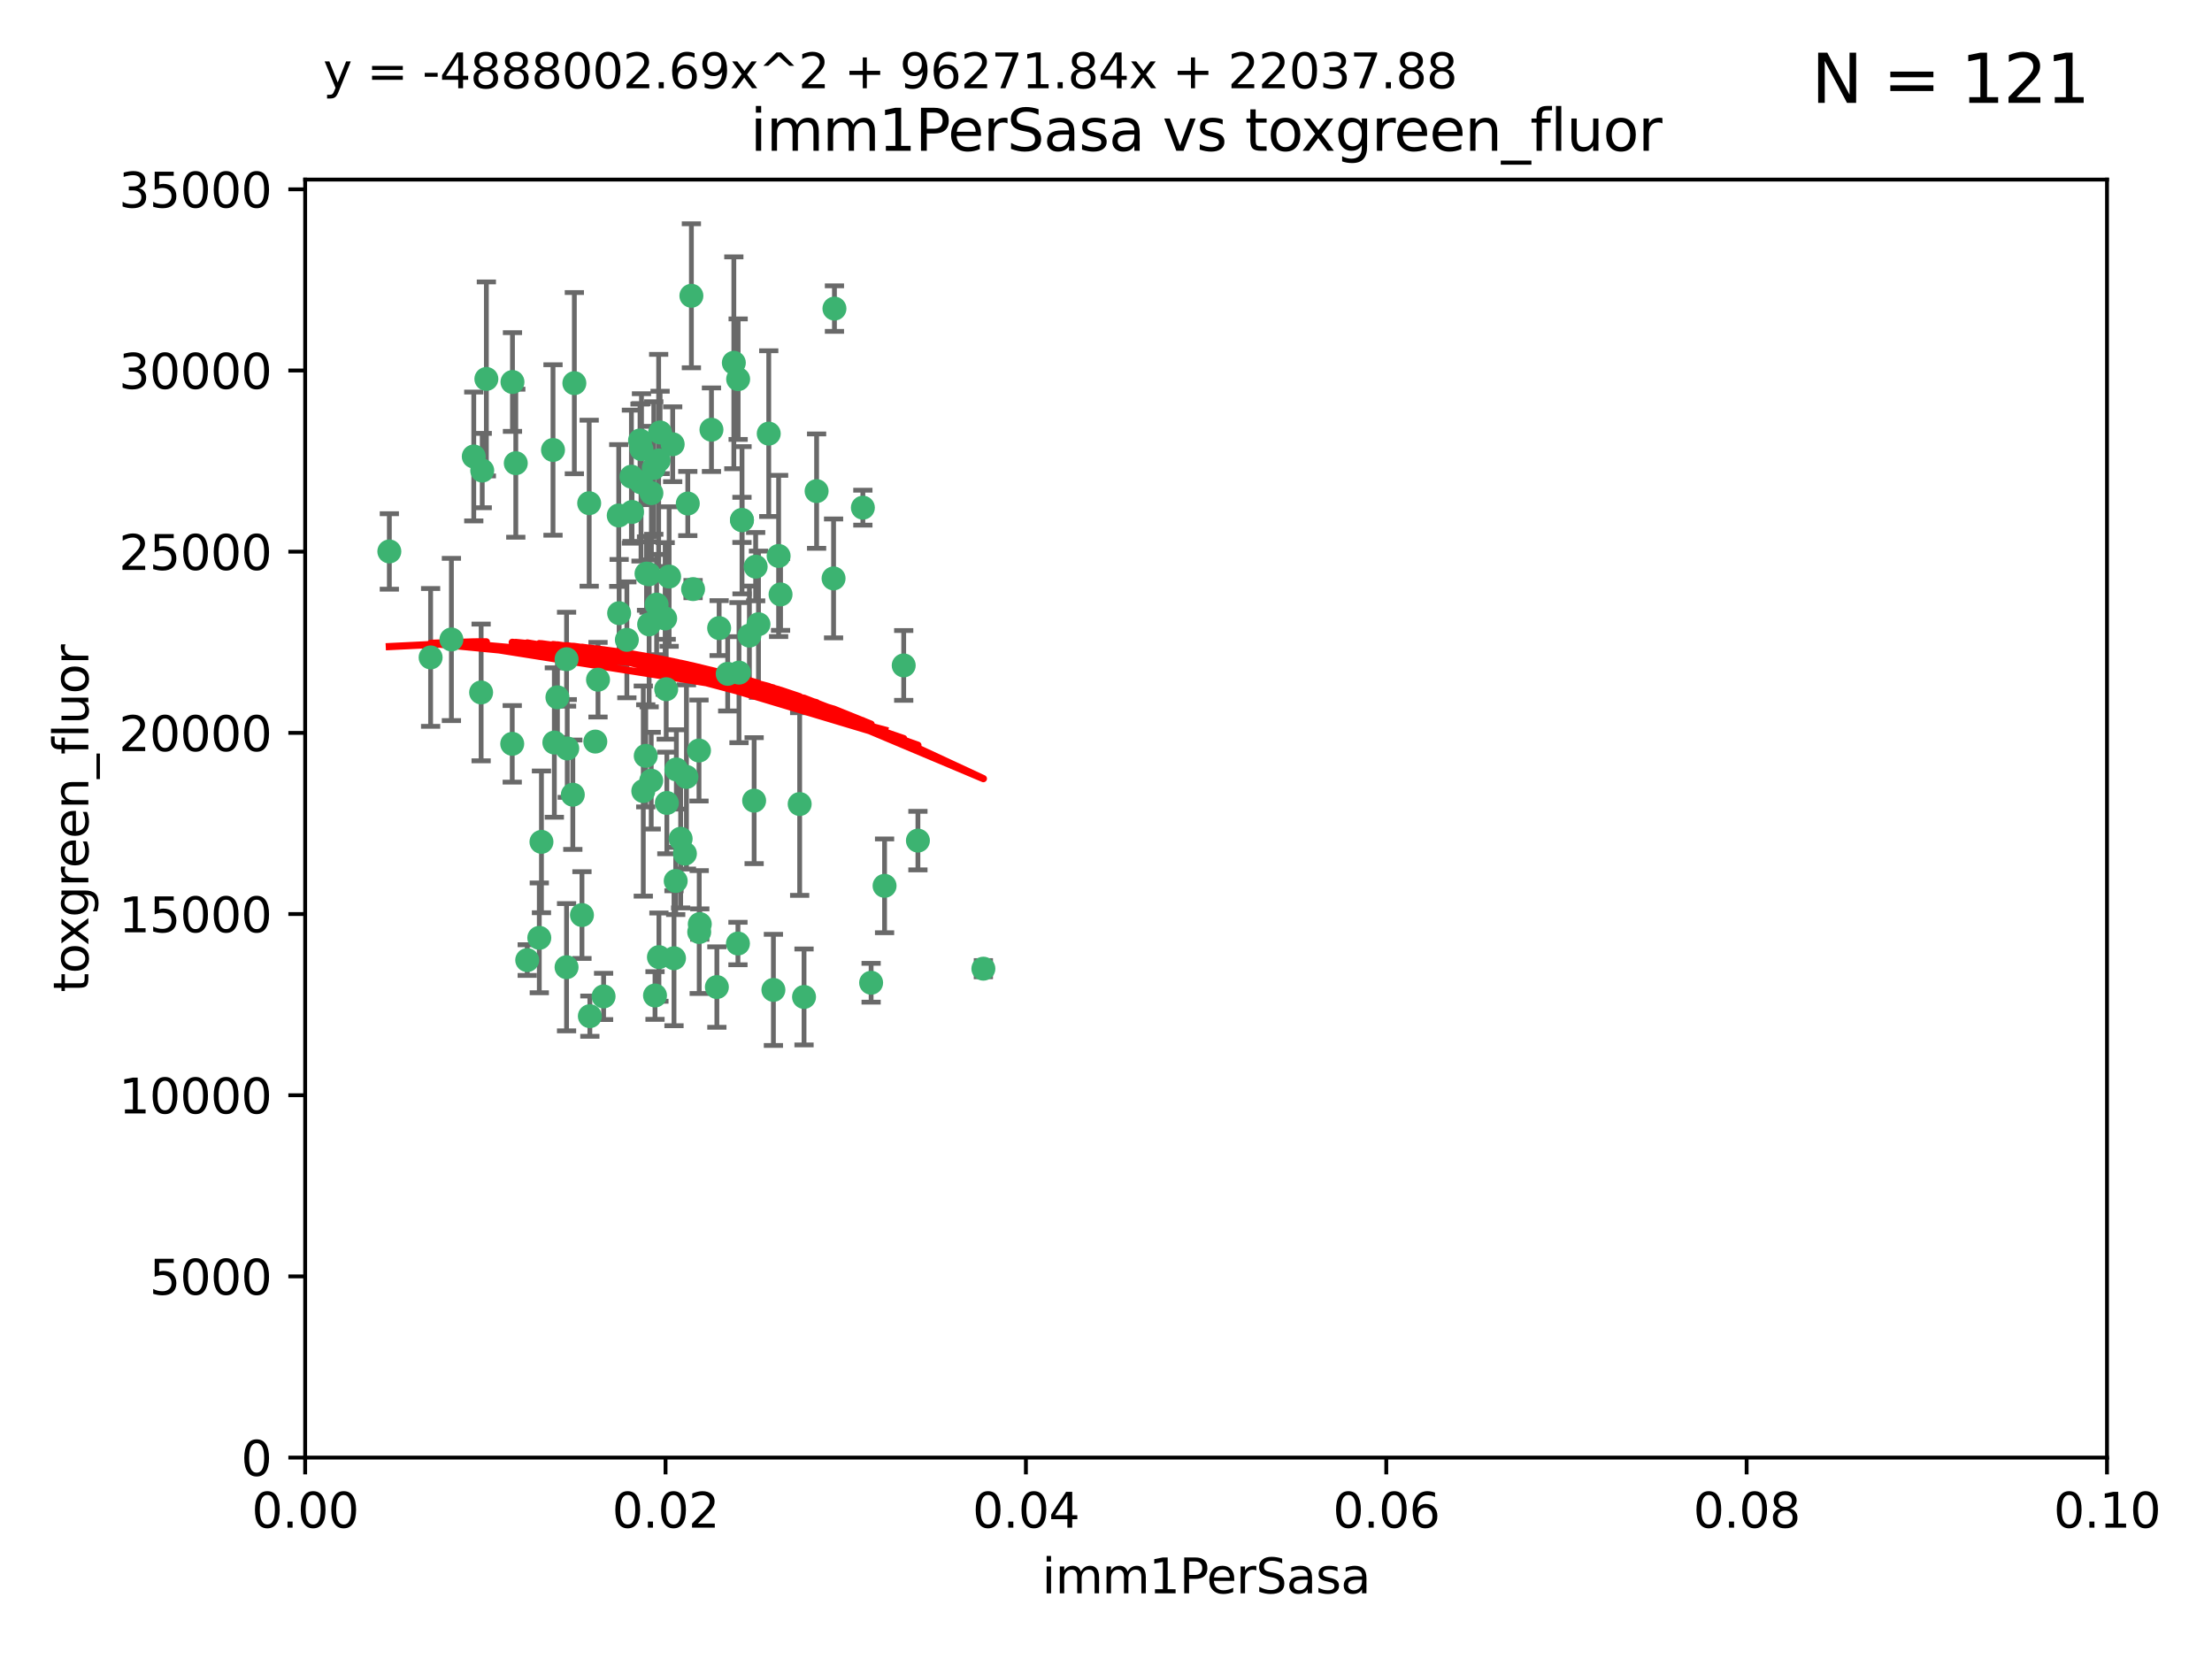 <?xml version="1.0" encoding="utf-8" standalone="no"?>
<!DOCTYPE svg PUBLIC "-//W3C//DTD SVG 1.1//EN"
  "http://www.w3.org/Graphics/SVG/1.1/DTD/svg11.dtd">
<svg xmlns:xlink="http://www.w3.org/1999/xlink" width="460.8pt" height="345.6pt" viewBox="0 0 460.8 345.6" xmlns="http://www.w3.org/2000/svg" version="1.1">
 <defs>
  <style type="text/css">*{stroke-linejoin: round; stroke-linecap: butt}</style>
 </defs>
 <g id="figure_1">
  <g id="patch_1">
   <path d="M 0 345.6 
L 460.8 345.6 
L 460.8 0 
L 0 0 
z
" style="fill: #ffffff"/>
  </g>
  <g id="axes_1">
   <g id="patch_2">
    <path d="M 63.571 303.64 
L 438.93 303.64 
L 438.93 37.411 
L 63.571 37.411 
z
" style="fill: #ffffff"/>
   </g>
   <g id="PathCollection_1">
    <defs>
     <path id="ma7099fa2f1" d="M 0 1.118 
C 0.297 1.118 0.581 1 0.791 0.791 
C 1 0.581 1.118 0.297 1.118 0 
C 1.118 -0.297 1 -0.581 0.791 -0.791 
C 0.581 -1 0.297 -1.118 0 -1.118 
C -0.297 -1.118 -0.581 -1 -0.791 -0.791 
C -1 -0.581 -1.118 -0.297 -1.118 0 
C -1.118 0.297 -1 0.581 -0.791 0.791 
C -0.581 1 -0.297 1.118 0 1.118 
z
" style="stroke: #3cb371"/>
    </defs>
    <g clip-path="url(#p3f1845bc16)">
     <use xlink:href="#ma7099fa2f1" x="81.107" y="114.876" style="fill: #3cb371; stroke: #3cb371"/>
     <use xlink:href="#ma7099fa2f1" x="101.319" y="78.941" style="fill: #3cb371; stroke: #3cb371"/>
     <use xlink:href="#ma7099fa2f1" x="100.458" y="98.026" style="fill: #3cb371; stroke: #3cb371"/>
     <use xlink:href="#ma7099fa2f1" x="100.227" y="144.249" style="fill: #3cb371; stroke: #3cb371"/>
     <use xlink:href="#ma7099fa2f1" x="98.695" y="95.094" style="fill: #3cb371; stroke: #3cb371"/>
     <use xlink:href="#ma7099fa2f1" x="89.706" y="136.954" style="fill: #3cb371; stroke: #3cb371"/>
     <use xlink:href="#ma7099fa2f1" x="148.21" y="89.516" style="fill: #3cb371; stroke: #3cb371"/>
     <use xlink:href="#ma7099fa2f1" x="106.757" y="79.578" style="fill: #3cb371; stroke: #3cb371"/>
     <use xlink:href="#ma7099fa2f1" x="137.211" y="95.918" style="fill: #3cb371; stroke: #3cb371"/>
     <use xlink:href="#ma7099fa2f1" x="107.447" y="96.494" style="fill: #3cb371; stroke: #3cb371"/>
     <use xlink:href="#ma7099fa2f1" x="130.587" y="133.289" style="fill: #3cb371; stroke: #3cb371"/>
     <use xlink:href="#ma7099fa2f1" x="134.683" y="119.488" style="fill: #3cb371; stroke: #3cb371"/>
     <use xlink:href="#ma7099fa2f1" x="135.699" y="102.727" style="fill: #3cb371; stroke: #3cb371"/>
     <use xlink:href="#ma7099fa2f1" x="162.201" y="115.814" style="fill: #3cb371; stroke: #3cb371"/>
     <use xlink:href="#ma7099fa2f1" x="138.568" y="128.839" style="fill: #3cb371; stroke: #3cb371"/>
     <use xlink:href="#ma7099fa2f1" x="152.872" y="75.577" style="fill: #3cb371; stroke: #3cb371"/>
     <use xlink:href="#ma7099fa2f1" x="118.027" y="137.321" style="fill: #3cb371; stroke: #3cb371"/>
     <use xlink:href="#ma7099fa2f1" x="133.537" y="100.483" style="fill: #3cb371; stroke: #3cb371"/>
     <use xlink:href="#ma7099fa2f1" x="133.331" y="91.754" style="fill: #3cb371; stroke: #3cb371"/>
     <use xlink:href="#ma7099fa2f1" x="115.202" y="93.738" style="fill: #3cb371; stroke: #3cb371"/>
     <use xlink:href="#ma7099fa2f1" x="136.786" y="125.947" style="fill: #3cb371; stroke: #3cb371"/>
     <use xlink:href="#ma7099fa2f1" x="135.226" y="130.067" style="fill: #3cb371; stroke: #3cb371"/>
     <use xlink:href="#ma7099fa2f1" x="124.016" y="154.483" style="fill: #3cb371; stroke: #3cb371"/>
     <use xlink:href="#ma7099fa2f1" x="128.894" y="107.386" style="fill: #3cb371; stroke: #3cb371"/>
     <use xlink:href="#ma7099fa2f1" x="131.665" y="106.653" style="fill: #3cb371; stroke: #3cb371"/>
     <use xlink:href="#ma7099fa2f1" x="135.196" y="119.635" style="fill: #3cb371; stroke: #3cb371"/>
     <use xlink:href="#ma7099fa2f1" x="119.649" y="79.819" style="fill: #3cb371; stroke: #3cb371"/>
     <use xlink:href="#ma7099fa2f1" x="157.418" y="118.047" style="fill: #3cb371; stroke: #3cb371"/>
     <use xlink:href="#ma7099fa2f1" x="125.739" y="207.576" style="fill: #3cb371; stroke: #3cb371"/>
     <use xlink:href="#ma7099fa2f1" x="144.38" y="122.72" style="fill: #3cb371; stroke: #3cb371"/>
     <use xlink:href="#ma7099fa2f1" x="137.51" y="90.084" style="fill: #3cb371; stroke: #3cb371"/>
     <use xlink:href="#ma7099fa2f1" x="106.707" y="154.954" style="fill: #3cb371; stroke: #3cb371"/>
     <use xlink:href="#ma7099fa2f1" x="143.28" y="104.896" style="fill: #3cb371; stroke: #3cb371"/>
     <use xlink:href="#ma7099fa2f1" x="131.536" y="99.298" style="fill: #3cb371; stroke: #3cb371"/>
     <use xlink:href="#ma7099fa2f1" x="145.613" y="156.348" style="fill: #3cb371; stroke: #3cb371"/>
     <use xlink:href="#ma7099fa2f1" x="179.751" y="105.756" style="fill: #3cb371; stroke: #3cb371"/>
     <use xlink:href="#ma7099fa2f1" x="136.196" y="97.498" style="fill: #3cb371; stroke: #3cb371"/>
     <use xlink:href="#ma7099fa2f1" x="140.132" y="92.545" style="fill: #3cb371; stroke: #3cb371"/>
     <use xlink:href="#ma7099fa2f1" x="119.328" y="165.548" style="fill: #3cb371; stroke: #3cb371"/>
     <use xlink:href="#ma7099fa2f1" x="160.144" y="90.332" style="fill: #3cb371; stroke: #3cb371"/>
     <use xlink:href="#ma7099fa2f1" x="139.392" y="120.108" style="fill: #3cb371; stroke: #3cb371"/>
     <use xlink:href="#ma7099fa2f1" x="122.878" y="211.686" style="fill: #3cb371; stroke: #3cb371"/>
     <use xlink:href="#ma7099fa2f1" x="154.563" y="108.301" style="fill: #3cb371; stroke: #3cb371"/>
     <use xlink:href="#ma7099fa2f1" x="158.007" y="130.038" style="fill: #3cb371; stroke: #3cb371"/>
     <use xlink:href="#ma7099fa2f1" x="109.831" y="200.005" style="fill: #3cb371; stroke: #3cb371"/>
     <use xlink:href="#ma7099fa2f1" x="153.769" y="78.988" style="fill: #3cb371; stroke: #3cb371"/>
     <use xlink:href="#ma7099fa2f1" x="149.81" y="130.84" style="fill: #3cb371; stroke: #3cb371"/>
     <use xlink:href="#ma7099fa2f1" x="118.169" y="155.918" style="fill: #3cb371; stroke: #3cb371"/>
     <use xlink:href="#ma7099fa2f1" x="161.115" y="206.213" style="fill: #3cb371; stroke: #3cb371"/>
     <use xlink:href="#ma7099fa2f1" x="136.451" y="207.381" style="fill: #3cb371; stroke: #3cb371"/>
     <use xlink:href="#ma7099fa2f1" x="140.407" y="199.62" style="fill: #3cb371; stroke: #3cb371"/>
     <use xlink:href="#ma7099fa2f1" x="112.795" y="175.376" style="fill: #3cb371; stroke: #3cb371"/>
     <use xlink:href="#ma7099fa2f1" x="154.575" y="108.373" style="fill: #3cb371; stroke: #3cb371"/>
     <use xlink:href="#ma7099fa2f1" x="151.594" y="140.37" style="fill: #3cb371; stroke: #3cb371"/>
     <use xlink:href="#ma7099fa2f1" x="133.632" y="93.572" style="fill: #3cb371; stroke: #3cb371"/>
     <use xlink:href="#ma7099fa2f1" x="170.113" y="102.308" style="fill: #3cb371; stroke: #3cb371"/>
     <use xlink:href="#ma7099fa2f1" x="128.977" y="127.738" style="fill: #3cb371; stroke: #3cb371"/>
     <use xlink:href="#ma7099fa2f1" x="138.918" y="167.27" style="fill: #3cb371; stroke: #3cb371"/>
     <use xlink:href="#ma7099fa2f1" x="116.121" y="145.262" style="fill: #3cb371; stroke: #3cb371"/>
     <use xlink:href="#ma7099fa2f1" x="140.762" y="183.523" style="fill: #3cb371; stroke: #3cb371"/>
     <use xlink:href="#ma7099fa2f1" x="153.946" y="140.122" style="fill: #3cb371; stroke: #3cb371"/>
     <use xlink:href="#ma7099fa2f1" x="137.267" y="199.385" style="fill: #3cb371; stroke: #3cb371"/>
     <use xlink:href="#ma7099fa2f1" x="112.344" y="195.371" style="fill: #3cb371; stroke: #3cb371"/>
     <use xlink:href="#ma7099fa2f1" x="149.337" y="205.621" style="fill: #3cb371; stroke: #3cb371"/>
     <use xlink:href="#ma7099fa2f1" x="144.029" y="61.614" style="fill: #3cb371; stroke: #3cb371"/>
     <use xlink:href="#ma7099fa2f1" x="188.259" y="138.621" style="fill: #3cb371; stroke: #3cb371"/>
     <use xlink:href="#ma7099fa2f1" x="134.52" y="157.457" style="fill: #3cb371; stroke: #3cb371"/>
     <use xlink:href="#ma7099fa2f1" x="121.234" y="190.622" style="fill: #3cb371; stroke: #3cb371"/>
     <use xlink:href="#ma7099fa2f1" x="156.112" y="132.411" style="fill: #3cb371; stroke: #3cb371"/>
     <use xlink:href="#ma7099fa2f1" x="142.999" y="161.851" style="fill: #3cb371; stroke: #3cb371"/>
     <use xlink:href="#ma7099fa2f1" x="157.1" y="166.79" style="fill: #3cb371; stroke: #3cb371"/>
     <use xlink:href="#ma7099fa2f1" x="204.855" y="201.794" style="fill: #3cb371; stroke: #3cb371"/>
     <use xlink:href="#ma7099fa2f1" x="173.648" y="120.494" style="fill: #3cb371; stroke: #3cb371"/>
     <use xlink:href="#ma7099fa2f1" x="181.47" y="204.723" style="fill: #3cb371; stroke: #3cb371"/>
     <use xlink:href="#ma7099fa2f1" x="167.495" y="207.684" style="fill: #3cb371; stroke: #3cb371"/>
     <use xlink:href="#ma7099fa2f1" x="94.037" y="133.213" style="fill: #3cb371; stroke: #3cb371"/>
     <use xlink:href="#ma7099fa2f1" x="140.899" y="160.289" style="fill: #3cb371; stroke: #3cb371"/>
     <use xlink:href="#ma7099fa2f1" x="153.727" y="196.552" style="fill: #3cb371; stroke: #3cb371"/>
     <use xlink:href="#ma7099fa2f1" x="142.68" y="177.835" style="fill: #3cb371; stroke: #3cb371"/>
     <use xlink:href="#ma7099fa2f1" x="141.792" y="174.728" style="fill: #3cb371; stroke: #3cb371"/>
     <use xlink:href="#ma7099fa2f1" x="173.83" y="64.285" style="fill: #3cb371; stroke: #3cb371"/>
     <use xlink:href="#ma7099fa2f1" x="124.578" y="141.593" style="fill: #3cb371; stroke: #3cb371"/>
     <use xlink:href="#ma7099fa2f1" x="191.219" y="175.112" style="fill: #3cb371; stroke: #3cb371"/>
     <use xlink:href="#ma7099fa2f1" x="145.66" y="194.16" style="fill: #3cb371; stroke: #3cb371"/>
     <use xlink:href="#ma7099fa2f1" x="115.48" y="154.686" style="fill: #3cb371; stroke: #3cb371"/>
     <use xlink:href="#ma7099fa2f1" x="145.779" y="192.502" style="fill: #3cb371; stroke: #3cb371"/>
     <use xlink:href="#ma7099fa2f1" x="122.738" y="104.827" style="fill: #3cb371; stroke: #3cb371"/>
     <use xlink:href="#ma7099fa2f1" x="134.01" y="164.794" style="fill: #3cb371; stroke: #3cb371"/>
     <use xlink:href="#ma7099fa2f1" x="138.782" y="143.576" style="fill: #3cb371; stroke: #3cb371"/>
     <use xlink:href="#ma7099fa2f1" x="135.66" y="162.629" style="fill: #3cb371; stroke: #3cb371"/>
     <use xlink:href="#ma7099fa2f1" x="166.587" y="167.495" style="fill: #3cb371; stroke: #3cb371"/>
     <use xlink:href="#ma7099fa2f1" x="162.604" y="123.828" style="fill: #3cb371; stroke: #3cb371"/>
     <use xlink:href="#ma7099fa2f1" x="118.024" y="201.488" style="fill: #3cb371; stroke: #3cb371"/>
     <use xlink:href="#ma7099fa2f1" x="184.271" y="184.534" style="fill: #3cb371; stroke: #3cb371"/>
    </g>
   </g>
   <g id="matplotlib.axis_1">
    <g id="xtick_1">
     <g id="line2d_1">
      <defs>
       <path id="me457019f64" d="M 0 0 
L 0 3.5 
" style="stroke: #000000; stroke-width: 0.8"/>
      </defs>
      <g>
       <use xlink:href="#me457019f64" x="63.571" y="303.64" style="stroke: #000000; stroke-width: 0.8"/>
      </g>
     </g>
     <g id="text_1">
      <!-- 0.00 -->
      <g transform="translate(52.438 318.238)scale(0.1 -0.1)">
       <defs>
        <path id="DejaVuSans-30" d="M 2034 4250 
Q 1547 4250 1301 3770 
Q 1056 3291 1056 2328 
Q 1056 1369 1301 889 
Q 1547 409 2034 409 
Q 2525 409 2770 889 
Q 3016 1369 3016 2328 
Q 3016 3291 2770 3770 
Q 2525 4250 2034 4250 
z
M 2034 4750 
Q 2819 4750 3233 4129 
Q 3647 3509 3647 2328 
Q 3647 1150 3233 529 
Q 2819 -91 2034 -91 
Q 1250 -91 836 529 
Q 422 1150 422 2328 
Q 422 3509 836 4129 
Q 1250 4750 2034 4750 
z
" transform="scale(0.016)"/>
        <path id="DejaVuSans-2e" d="M 684 794 
L 1344 794 
L 1344 0 
L 684 0 
L 684 794 
z
" transform="scale(0.016)"/>
       </defs>
       <use xlink:href="#DejaVuSans-30"/>
       <use xlink:href="#DejaVuSans-2e" x="63.623"/>
       <use xlink:href="#DejaVuSans-30" x="95.41"/>
       <use xlink:href="#DejaVuSans-30" x="159.033"/>
      </g>
     </g>
    </g>
    <g id="xtick_2">
     <g id="line2d_2">
      <g>
       <use xlink:href="#me457019f64" x="138.643" y="303.64" style="stroke: #000000; stroke-width: 0.8"/>
      </g>
     </g>
     <g id="text_2">
      <!-- 0.02 -->
      <g transform="translate(127.51 318.238)scale(0.1 -0.1)">
       <defs>
        <path id="DejaVuSans-32" d="M 1228 531 
L 3431 531 
L 3431 0 
L 469 0 
L 469 531 
Q 828 903 1448 1529 
Q 2069 2156 2228 2338 
Q 2531 2678 2651 2914 
Q 2772 3150 2772 3378 
Q 2772 3750 2511 3984 
Q 2250 4219 1831 4219 
Q 1534 4219 1204 4116 
Q 875 4013 500 3803 
L 500 4441 
Q 881 4594 1212 4672 
Q 1544 4750 1819 4750 
Q 2544 4750 2975 4387 
Q 3406 4025 3406 3419 
Q 3406 3131 3298 2873 
Q 3191 2616 2906 2266 
Q 2828 2175 2409 1742 
Q 1991 1309 1228 531 
z
" transform="scale(0.016)"/>
       </defs>
       <use xlink:href="#DejaVuSans-30"/>
       <use xlink:href="#DejaVuSans-2e" x="63.623"/>
       <use xlink:href="#DejaVuSans-30" x="95.41"/>
       <use xlink:href="#DejaVuSans-32" x="159.033"/>
      </g>
     </g>
    </g>
    <g id="xtick_3">
     <g id="line2d_3">
      <g>
       <use xlink:href="#me457019f64" x="213.715" y="303.64" style="stroke: #000000; stroke-width: 0.8"/>
      </g>
     </g>
     <g id="text_3">
      <!-- 0.04 -->
      <g transform="translate(202.582 318.238)scale(0.1 -0.1)">
       <defs>
        <path id="DejaVuSans-34" d="M 2419 4116 
L 825 1625 
L 2419 1625 
L 2419 4116 
z
M 2253 4666 
L 3047 4666 
L 3047 1625 
L 3713 1625 
L 3713 1100 
L 3047 1100 
L 3047 0 
L 2419 0 
L 2419 1100 
L 313 1100 
L 313 1709 
L 2253 4666 
z
" transform="scale(0.016)"/>
       </defs>
       <use xlink:href="#DejaVuSans-30"/>
       <use xlink:href="#DejaVuSans-2e" x="63.623"/>
       <use xlink:href="#DejaVuSans-30" x="95.41"/>
       <use xlink:href="#DejaVuSans-34" x="159.033"/>
      </g>
     </g>
    </g>
    <g id="xtick_4">
     <g id="line2d_4">
      <g>
       <use xlink:href="#me457019f64" x="288.786" y="303.64" style="stroke: #000000; stroke-width: 0.8"/>
      </g>
     </g>
     <g id="text_4">
      <!-- 0.06 -->
      <g transform="translate(277.654 318.238)scale(0.1 -0.1)">
       <defs>
        <path id="DejaVuSans-36" d="M 2113 2584 
Q 1688 2584 1439 2293 
Q 1191 2003 1191 1497 
Q 1191 994 1439 701 
Q 1688 409 2113 409 
Q 2538 409 2786 701 
Q 3034 994 3034 1497 
Q 3034 2003 2786 2293 
Q 2538 2584 2113 2584 
z
M 3366 4563 
L 3366 3988 
Q 3128 4100 2886 4159 
Q 2644 4219 2406 4219 
Q 1781 4219 1451 3797 
Q 1122 3375 1075 2522 
Q 1259 2794 1537 2939 
Q 1816 3084 2150 3084 
Q 2853 3084 3261 2657 
Q 3669 2231 3669 1497 
Q 3669 778 3244 343 
Q 2819 -91 2113 -91 
Q 1303 -91 875 529 
Q 447 1150 447 2328 
Q 447 3434 972 4092 
Q 1497 4750 2381 4750 
Q 2619 4750 2861 4703 
Q 3103 4656 3366 4563 
z
" transform="scale(0.016)"/>
       </defs>
       <use xlink:href="#DejaVuSans-30"/>
       <use xlink:href="#DejaVuSans-2e" x="63.623"/>
       <use xlink:href="#DejaVuSans-30" x="95.41"/>
       <use xlink:href="#DejaVuSans-36" x="159.033"/>
      </g>
     </g>
    </g>
    <g id="xtick_5">
     <g id="line2d_5">
      <g>
       <use xlink:href="#me457019f64" x="363.858" y="303.64" style="stroke: #000000; stroke-width: 0.8"/>
      </g>
     </g>
     <g id="text_5">
      <!-- 0.08 -->
      <g transform="translate(352.725 318.238)scale(0.1 -0.1)">
       <defs>
        <path id="DejaVuSans-38" d="M 2034 2216 
Q 1584 2216 1326 1975 
Q 1069 1734 1069 1313 
Q 1069 891 1326 650 
Q 1584 409 2034 409 
Q 2484 409 2743 651 
Q 3003 894 3003 1313 
Q 3003 1734 2745 1975 
Q 2488 2216 2034 2216 
z
M 1403 2484 
Q 997 2584 770 2862 
Q 544 3141 544 3541 
Q 544 4100 942 4425 
Q 1341 4750 2034 4750 
Q 2731 4750 3128 4425 
Q 3525 4100 3525 3541 
Q 3525 3141 3298 2862 
Q 3072 2584 2669 2484 
Q 3125 2378 3379 2068 
Q 3634 1759 3634 1313 
Q 3634 634 3220 271 
Q 2806 -91 2034 -91 
Q 1263 -91 848 271 
Q 434 634 434 1313 
Q 434 1759 690 2068 
Q 947 2378 1403 2484 
z
M 1172 3481 
Q 1172 3119 1398 2916 
Q 1625 2713 2034 2713 
Q 2441 2713 2670 2916 
Q 2900 3119 2900 3481 
Q 2900 3844 2670 4047 
Q 2441 4250 2034 4250 
Q 1625 4250 1398 4047 
Q 1172 3844 1172 3481 
z
" transform="scale(0.016)"/>
       </defs>
       <use xlink:href="#DejaVuSans-30"/>
       <use xlink:href="#DejaVuSans-2e" x="63.623"/>
       <use xlink:href="#DejaVuSans-30" x="95.41"/>
       <use xlink:href="#DejaVuSans-38" x="159.033"/>
      </g>
     </g>
    </g>
    <g id="xtick_6">
     <g id="line2d_6">
      <g>
       <use xlink:href="#me457019f64" x="438.93" y="303.64" style="stroke: #000000; stroke-width: 0.8"/>
      </g>
     </g>
     <g id="text_6">
      <!-- 0.10 -->
      <g transform="translate(427.797 318.238)scale(0.1 -0.1)">
       <defs>
        <path id="DejaVuSans-31" d="M 794 531 
L 1825 531 
L 1825 4091 
L 703 3866 
L 703 4441 
L 1819 4666 
L 2450 4666 
L 2450 531 
L 3481 531 
L 3481 0 
L 794 0 
L 794 531 
z
" transform="scale(0.016)"/>
       </defs>
       <use xlink:href="#DejaVuSans-30"/>
       <use xlink:href="#DejaVuSans-2e" x="63.623"/>
       <use xlink:href="#DejaVuSans-31" x="95.41"/>
       <use xlink:href="#DejaVuSans-30" x="159.033"/>
      </g>
     </g>
    </g>
    <g id="text_7">
     <!-- imm1PerSasa -->
     <g transform="translate(217.067 331.917)scale(0.1 -0.1)">
      <defs>
       <path id="DejaVuSans-69" d="M 603 3500 
L 1178 3500 
L 1178 0 
L 603 0 
L 603 3500 
z
M 603 4863 
L 1178 4863 
L 1178 4134 
L 603 4134 
L 603 4863 
z
" transform="scale(0.016)"/>
       <path id="DejaVuSans-6d" d="M 3328 2828 
Q 3544 3216 3844 3400 
Q 4144 3584 4550 3584 
Q 5097 3584 5394 3201 
Q 5691 2819 5691 2113 
L 5691 0 
L 5113 0 
L 5113 2094 
Q 5113 2597 4934 2840 
Q 4756 3084 4391 3084 
Q 3944 3084 3684 2787 
Q 3425 2491 3425 1978 
L 3425 0 
L 2847 0 
L 2847 2094 
Q 2847 2600 2669 2842 
Q 2491 3084 2119 3084 
Q 1678 3084 1418 2786 
Q 1159 2488 1159 1978 
L 1159 0 
L 581 0 
L 581 3500 
L 1159 3500 
L 1159 2956 
Q 1356 3278 1631 3431 
Q 1906 3584 2284 3584 
Q 2666 3584 2933 3390 
Q 3200 3197 3328 2828 
z
" transform="scale(0.016)"/>
       <path id="DejaVuSans-50" d="M 1259 4147 
L 1259 2394 
L 2053 2394 
Q 2494 2394 2734 2622 
Q 2975 2850 2975 3272 
Q 2975 3691 2734 3919 
Q 2494 4147 2053 4147 
L 1259 4147 
z
M 628 4666 
L 2053 4666 
Q 2838 4666 3239 4311 
Q 3641 3956 3641 3272 
Q 3641 2581 3239 2228 
Q 2838 1875 2053 1875 
L 1259 1875 
L 1259 0 
L 628 0 
L 628 4666 
z
" transform="scale(0.016)"/>
       <path id="DejaVuSans-65" d="M 3597 1894 
L 3597 1613 
L 953 1613 
Q 991 1019 1311 708 
Q 1631 397 2203 397 
Q 2534 397 2845 478 
Q 3156 559 3463 722 
L 3463 178 
Q 3153 47 2828 -22 
Q 2503 -91 2169 -91 
Q 1331 -91 842 396 
Q 353 884 353 1716 
Q 353 2575 817 3079 
Q 1281 3584 2069 3584 
Q 2775 3584 3186 3129 
Q 3597 2675 3597 1894 
z
M 3022 2063 
Q 3016 2534 2758 2815 
Q 2500 3097 2075 3097 
Q 1594 3097 1305 2825 
Q 1016 2553 972 2059 
L 3022 2063 
z
" transform="scale(0.016)"/>
       <path id="DejaVuSans-72" d="M 2631 2963 
Q 2534 3019 2420 3045 
Q 2306 3072 2169 3072 
Q 1681 3072 1420 2755 
Q 1159 2438 1159 1844 
L 1159 0 
L 581 0 
L 581 3500 
L 1159 3500 
L 1159 2956 
Q 1341 3275 1631 3429 
Q 1922 3584 2338 3584 
Q 2397 3584 2469 3576 
Q 2541 3569 2628 3553 
L 2631 2963 
z
" transform="scale(0.016)"/>
       <path id="DejaVuSans-53" d="M 3425 4513 
L 3425 3897 
Q 3066 4069 2747 4153 
Q 2428 4238 2131 4238 
Q 1616 4238 1336 4038 
Q 1056 3838 1056 3469 
Q 1056 3159 1242 3001 
Q 1428 2844 1947 2747 
L 2328 2669 
Q 3034 2534 3370 2195 
Q 3706 1856 3706 1288 
Q 3706 609 3251 259 
Q 2797 -91 1919 -91 
Q 1588 -91 1214 -16 
Q 841 59 441 206 
L 441 856 
Q 825 641 1194 531 
Q 1563 422 1919 422 
Q 2459 422 2753 634 
Q 3047 847 3047 1241 
Q 3047 1584 2836 1778 
Q 2625 1972 2144 2069 
L 1759 2144 
Q 1053 2284 737 2584 
Q 422 2884 422 3419 
Q 422 4038 858 4394 
Q 1294 4750 2059 4750 
Q 2388 4750 2728 4690 
Q 3069 4631 3425 4513 
z
" transform="scale(0.016)"/>
       <path id="DejaVuSans-61" d="M 2194 1759 
Q 1497 1759 1228 1600 
Q 959 1441 959 1056 
Q 959 750 1161 570 
Q 1363 391 1709 391 
Q 2188 391 2477 730 
Q 2766 1069 2766 1631 
L 2766 1759 
L 2194 1759 
z
M 3341 1997 
L 3341 0 
L 2766 0 
L 2766 531 
Q 2569 213 2275 61 
Q 1981 -91 1556 -91 
Q 1019 -91 701 211 
Q 384 513 384 1019 
Q 384 1609 779 1909 
Q 1175 2209 1959 2209 
L 2766 2209 
L 2766 2266 
Q 2766 2663 2505 2880 
Q 2244 3097 1772 3097 
Q 1472 3097 1187 3025 
Q 903 2953 641 2809 
L 641 3341 
Q 956 3463 1253 3523 
Q 1550 3584 1831 3584 
Q 2591 3584 2966 3190 
Q 3341 2797 3341 1997 
z
" transform="scale(0.016)"/>
       <path id="DejaVuSans-73" d="M 2834 3397 
L 2834 2853 
Q 2591 2978 2328 3040 
Q 2066 3103 1784 3103 
Q 1356 3103 1142 2972 
Q 928 2841 928 2578 
Q 928 2378 1081 2264 
Q 1234 2150 1697 2047 
L 1894 2003 
Q 2506 1872 2764 1633 
Q 3022 1394 3022 966 
Q 3022 478 2636 193 
Q 2250 -91 1575 -91 
Q 1294 -91 989 -36 
Q 684 19 347 128 
L 347 722 
Q 666 556 975 473 
Q 1284 391 1588 391 
Q 1994 391 2212 530 
Q 2431 669 2431 922 
Q 2431 1156 2273 1281 
Q 2116 1406 1581 1522 
L 1381 1569 
Q 847 1681 609 1914 
Q 372 2147 372 2553 
Q 372 3047 722 3315 
Q 1072 3584 1716 3584 
Q 2034 3584 2315 3537 
Q 2597 3491 2834 3397 
z
" transform="scale(0.016)"/>
      </defs>
      <use xlink:href="#DejaVuSans-69"/>
      <use xlink:href="#DejaVuSans-6d" x="27.783"/>
      <use xlink:href="#DejaVuSans-6d" x="125.195"/>
      <use xlink:href="#DejaVuSans-31" x="222.607"/>
      <use xlink:href="#DejaVuSans-50" x="286.23"/>
      <use xlink:href="#DejaVuSans-65" x="342.908"/>
      <use xlink:href="#DejaVuSans-72" x="404.432"/>
      <use xlink:href="#DejaVuSans-53" x="445.545"/>
      <use xlink:href="#DejaVuSans-61" x="509.021"/>
      <use xlink:href="#DejaVuSans-73" x="570.301"/>
      <use xlink:href="#DejaVuSans-61" x="622.4"/>
     </g>
    </g>
   </g>
   <g id="matplotlib.axis_2">
    <g id="ytick_1">
     <g id="line2d_7">
      <defs>
       <path id="mc884108ed5" d="M 0 0 
L -3.5 0 
" style="stroke: #000000; stroke-width: 0.8"/>
      </defs>
      <g>
       <use xlink:href="#mc884108ed5" x="63.571" y="303.64" style="stroke: #000000; stroke-width: 0.8"/>
      </g>
     </g>
     <g id="text_8">
      <!-- 0 -->
      <g transform="translate(50.209 307.439)scale(0.1 -0.1)">
       <use xlink:href="#DejaVuSans-30"/>
      </g>
     </g>
    </g>
    <g id="ytick_2">
     <g id="line2d_8">
      <g>
       <use xlink:href="#mc884108ed5" x="63.571" y="265.897" style="stroke: #000000; stroke-width: 0.8"/>
      </g>
     </g>
     <g id="text_9">
      <!-- 5000 -->
      <g transform="translate(31.121 269.696)scale(0.1 -0.1)">
       <defs>
        <path id="DejaVuSans-35" d="M 691 4666 
L 3169 4666 
L 3169 4134 
L 1269 4134 
L 1269 2991 
Q 1406 3038 1543 3061 
Q 1681 3084 1819 3084 
Q 2600 3084 3056 2656 
Q 3513 2228 3513 1497 
Q 3513 744 3044 326 
Q 2575 -91 1722 -91 
Q 1428 -91 1123 -41 
Q 819 9 494 109 
L 494 744 
Q 775 591 1075 516 
Q 1375 441 1709 441 
Q 2250 441 2565 725 
Q 2881 1009 2881 1497 
Q 2881 1984 2565 2268 
Q 2250 2553 1709 2553 
Q 1456 2553 1204 2497 
Q 953 2441 691 2322 
L 691 4666 
z
" transform="scale(0.016)"/>
       </defs>
       <use xlink:href="#DejaVuSans-35"/>
       <use xlink:href="#DejaVuSans-30" x="63.623"/>
       <use xlink:href="#DejaVuSans-30" x="127.246"/>
       <use xlink:href="#DejaVuSans-30" x="190.869"/>
      </g>
     </g>
    </g>
    <g id="ytick_3">
     <g id="line2d_9">
      <g>
       <use xlink:href="#mc884108ed5" x="63.571" y="228.154" style="stroke: #000000; stroke-width: 0.8"/>
      </g>
     </g>
     <g id="text_10">
      <!-- 10000 -->
      <g transform="translate(24.759 231.953)scale(0.1 -0.1)">
       <use xlink:href="#DejaVuSans-31"/>
       <use xlink:href="#DejaVuSans-30" x="63.623"/>
       <use xlink:href="#DejaVuSans-30" x="127.246"/>
       <use xlink:href="#DejaVuSans-30" x="190.869"/>
       <use xlink:href="#DejaVuSans-30" x="254.492"/>
      </g>
     </g>
    </g>
    <g id="ytick_4">
     <g id="line2d_10">
      <g>
       <use xlink:href="#mc884108ed5" x="63.571" y="190.411" style="stroke: #000000; stroke-width: 0.8"/>
      </g>
     </g>
     <g id="text_11">
      <!-- 15000 -->
      <g transform="translate(24.759 194.21)scale(0.1 -0.1)">
       <use xlink:href="#DejaVuSans-31"/>
       <use xlink:href="#DejaVuSans-35" x="63.623"/>
       <use xlink:href="#DejaVuSans-30" x="127.246"/>
       <use xlink:href="#DejaVuSans-30" x="190.869"/>
       <use xlink:href="#DejaVuSans-30" x="254.492"/>
      </g>
     </g>
    </g>
    <g id="ytick_5">
     <g id="line2d_11">
      <g>
       <use xlink:href="#mc884108ed5" x="63.571" y="152.668" style="stroke: #000000; stroke-width: 0.8"/>
      </g>
     </g>
     <g id="text_12">
      <!-- 20000 -->
      <g transform="translate(24.759 156.467)scale(0.1 -0.1)">
       <use xlink:href="#DejaVuSans-32"/>
       <use xlink:href="#DejaVuSans-30" x="63.623"/>
       <use xlink:href="#DejaVuSans-30" x="127.246"/>
       <use xlink:href="#DejaVuSans-30" x="190.869"/>
       <use xlink:href="#DejaVuSans-30" x="254.492"/>
      </g>
     </g>
    </g>
    <g id="ytick_6">
     <g id="line2d_12">
      <g>
       <use xlink:href="#mc884108ed5" x="63.571" y="114.925" style="stroke: #000000; stroke-width: 0.8"/>
      </g>
     </g>
     <g id="text_13">
      <!-- 25000 -->
      <g transform="translate(24.759 118.724)scale(0.1 -0.1)">
       <use xlink:href="#DejaVuSans-32"/>
       <use xlink:href="#DejaVuSans-35" x="63.623"/>
       <use xlink:href="#DejaVuSans-30" x="127.246"/>
       <use xlink:href="#DejaVuSans-30" x="190.869"/>
       <use xlink:href="#DejaVuSans-30" x="254.492"/>
      </g>
     </g>
    </g>
    <g id="ytick_7">
     <g id="line2d_13">
      <g>
       <use xlink:href="#mc884108ed5" x="63.571" y="77.181" style="stroke: #000000; stroke-width: 0.8"/>
      </g>
     </g>
     <g id="text_14">
      <!-- 30000 -->
      <g transform="translate(24.759 80.981)scale(0.1 -0.1)">
       <defs>
        <path id="DejaVuSans-33" d="M 2597 2516 
Q 3050 2419 3304 2112 
Q 3559 1806 3559 1356 
Q 3559 666 3084 287 
Q 2609 -91 1734 -91 
Q 1441 -91 1130 -33 
Q 819 25 488 141 
L 488 750 
Q 750 597 1062 519 
Q 1375 441 1716 441 
Q 2309 441 2620 675 
Q 2931 909 2931 1356 
Q 2931 1769 2642 2001 
Q 2353 2234 1838 2234 
L 1294 2234 
L 1294 2753 
L 1863 2753 
Q 2328 2753 2575 2939 
Q 2822 3125 2822 3475 
Q 2822 3834 2567 4026 
Q 2313 4219 1838 4219 
Q 1578 4219 1281 4162 
Q 984 4106 628 3988 
L 628 4550 
Q 988 4650 1302 4700 
Q 1616 4750 1894 4750 
Q 2613 4750 3031 4423 
Q 3450 4097 3450 3541 
Q 3450 3153 3228 2886 
Q 3006 2619 2597 2516 
z
" transform="scale(0.016)"/>
       </defs>
       <use xlink:href="#DejaVuSans-33"/>
       <use xlink:href="#DejaVuSans-30" x="63.623"/>
       <use xlink:href="#DejaVuSans-30" x="127.246"/>
       <use xlink:href="#DejaVuSans-30" x="190.869"/>
       <use xlink:href="#DejaVuSans-30" x="254.492"/>
      </g>
     </g>
    </g>
    <g id="ytick_8">
     <g id="line2d_14">
      <g>
       <use xlink:href="#mc884108ed5" x="63.571" y="39.438" style="stroke: #000000; stroke-width: 0.8"/>
      </g>
     </g>
     <g id="text_15">
      <!-- 35000 -->
      <g transform="translate(24.759 43.238)scale(0.1 -0.1)">
       <use xlink:href="#DejaVuSans-33"/>
       <use xlink:href="#DejaVuSans-35" x="63.623"/>
       <use xlink:href="#DejaVuSans-30" x="127.246"/>
       <use xlink:href="#DejaVuSans-30" x="190.869"/>
       <use xlink:href="#DejaVuSans-30" x="254.492"/>
      </g>
     </g>
    </g>
    <g id="text_16">
     <!-- toxgreen_fluor -->
     <g transform="translate(18.401 206.72)rotate(-90)scale(0.1 -0.1)">
      <defs>
       <path id="DejaVuSans-74" d="M 1172 4494 
L 1172 3500 
L 2356 3500 
L 2356 3053 
L 1172 3053 
L 1172 1153 
Q 1172 725 1289 603 
Q 1406 481 1766 481 
L 2356 481 
L 2356 0 
L 1766 0 
Q 1100 0 847 248 
Q 594 497 594 1153 
L 594 3053 
L 172 3053 
L 172 3500 
L 594 3500 
L 594 4494 
L 1172 4494 
z
" transform="scale(0.016)"/>
       <path id="DejaVuSans-6f" d="M 1959 3097 
Q 1497 3097 1228 2736 
Q 959 2375 959 1747 
Q 959 1119 1226 758 
Q 1494 397 1959 397 
Q 2419 397 2687 759 
Q 2956 1122 2956 1747 
Q 2956 2369 2687 2733 
Q 2419 3097 1959 3097 
z
M 1959 3584 
Q 2709 3584 3137 3096 
Q 3566 2609 3566 1747 
Q 3566 888 3137 398 
Q 2709 -91 1959 -91 
Q 1206 -91 779 398 
Q 353 888 353 1747 
Q 353 2609 779 3096 
Q 1206 3584 1959 3584 
z
" transform="scale(0.016)"/>
       <path id="DejaVuSans-78" d="M 3513 3500 
L 2247 1797 
L 3578 0 
L 2900 0 
L 1881 1375 
L 863 0 
L 184 0 
L 1544 1831 
L 300 3500 
L 978 3500 
L 1906 2253 
L 2834 3500 
L 3513 3500 
z
" transform="scale(0.016)"/>
       <path id="DejaVuSans-67" d="M 2906 1791 
Q 2906 2416 2648 2759 
Q 2391 3103 1925 3103 
Q 1463 3103 1205 2759 
Q 947 2416 947 1791 
Q 947 1169 1205 825 
Q 1463 481 1925 481 
Q 2391 481 2648 825 
Q 2906 1169 2906 1791 
z
M 3481 434 
Q 3481 -459 3084 -895 
Q 2688 -1331 1869 -1331 
Q 1566 -1331 1297 -1286 
Q 1028 -1241 775 -1147 
L 775 -588 
Q 1028 -725 1275 -790 
Q 1522 -856 1778 -856 
Q 2344 -856 2625 -561 
Q 2906 -266 2906 331 
L 2906 616 
Q 2728 306 2450 153 
Q 2172 0 1784 0 
Q 1141 0 747 490 
Q 353 981 353 1791 
Q 353 2603 747 3093 
Q 1141 3584 1784 3584 
Q 2172 3584 2450 3431 
Q 2728 3278 2906 2969 
L 2906 3500 
L 3481 3500 
L 3481 434 
z
" transform="scale(0.016)"/>
       <path id="DejaVuSans-6e" d="M 3513 2113 
L 3513 0 
L 2938 0 
L 2938 2094 
Q 2938 2591 2744 2837 
Q 2550 3084 2163 3084 
Q 1697 3084 1428 2787 
Q 1159 2491 1159 1978 
L 1159 0 
L 581 0 
L 581 3500 
L 1159 3500 
L 1159 2956 
Q 1366 3272 1645 3428 
Q 1925 3584 2291 3584 
Q 2894 3584 3203 3211 
Q 3513 2838 3513 2113 
z
" transform="scale(0.016)"/>
       <path id="DejaVuSans-5f" d="M 3263 -1063 
L 3263 -1509 
L -63 -1509 
L -63 -1063 
L 3263 -1063 
z
" transform="scale(0.016)"/>
       <path id="DejaVuSans-66" d="M 2375 4863 
L 2375 4384 
L 1825 4384 
Q 1516 4384 1395 4259 
Q 1275 4134 1275 3809 
L 1275 3500 
L 2222 3500 
L 2222 3053 
L 1275 3053 
L 1275 0 
L 697 0 
L 697 3053 
L 147 3053 
L 147 3500 
L 697 3500 
L 697 3744 
Q 697 4328 969 4595 
Q 1241 4863 1831 4863 
L 2375 4863 
z
" transform="scale(0.016)"/>
       <path id="DejaVuSans-6c" d="M 603 4863 
L 1178 4863 
L 1178 0 
L 603 0 
L 603 4863 
z
" transform="scale(0.016)"/>
       <path id="DejaVuSans-75" d="M 544 1381 
L 544 3500 
L 1119 3500 
L 1119 1403 
Q 1119 906 1312 657 
Q 1506 409 1894 409 
Q 2359 409 2629 706 
Q 2900 1003 2900 1516 
L 2900 3500 
L 3475 3500 
L 3475 0 
L 2900 0 
L 2900 538 
Q 2691 219 2414 64 
Q 2138 -91 1772 -91 
Q 1169 -91 856 284 
Q 544 659 544 1381 
z
M 1991 3584 
L 1991 3584 
z
" transform="scale(0.016)"/>
      </defs>
      <use xlink:href="#DejaVuSans-74"/>
      <use xlink:href="#DejaVuSans-6f" x="39.209"/>
      <use xlink:href="#DejaVuSans-78" x="97.266"/>
      <use xlink:href="#DejaVuSans-67" x="156.445"/>
      <use xlink:href="#DejaVuSans-72" x="219.922"/>
      <use xlink:href="#DejaVuSans-65" x="258.785"/>
      <use xlink:href="#DejaVuSans-65" x="320.309"/>
      <use xlink:href="#DejaVuSans-6e" x="381.832"/>
      <use xlink:href="#DejaVuSans-5f" x="445.211"/>
      <use xlink:href="#DejaVuSans-66" x="495.211"/>
      <use xlink:href="#DejaVuSans-6c" x="530.416"/>
      <use xlink:href="#DejaVuSans-75" x="558.199"/>
      <use xlink:href="#DejaVuSans-6f" x="621.578"/>
      <use xlink:href="#DejaVuSans-72" x="682.76"/>
     </g>
    </g>
   </g>
   <g id="LineCollection_1">
    <path d="M 81.107 122.737 
L 81.107 107.014 
" clip-path="url(#p3f1845bc16)" style="fill: none; stroke: #696969"/>
    <path d="M 101.319 99.149 
L 101.319 58.733 
" clip-path="url(#p3f1845bc16)" style="fill: none; stroke: #696969"/>
    <path d="M 100.458 105.772 
L 100.458 90.281 
" clip-path="url(#p3f1845bc16)" style="fill: none; stroke: #696969"/>
    <path d="M 100.227 158.492 
L 100.227 130.006 
" clip-path="url(#p3f1845bc16)" style="fill: none; stroke: #696969"/>
    <path d="M 98.695 108.514 
L 98.695 81.675 
" clip-path="url(#p3f1845bc16)" style="fill: none; stroke: #696969"/>
    <path d="M 89.706 151.309 
L 89.706 122.599 
" clip-path="url(#p3f1845bc16)" style="fill: none; stroke: #696969"/>
    <path d="M 148.21 98.217 
L 148.21 80.815 
" clip-path="url(#p3f1845bc16)" style="fill: none; stroke: #696969"/>
    <path d="M 106.757 89.863 
L 106.757 69.294 
" clip-path="url(#p3f1845bc16)" style="fill: none; stroke: #696969"/>
    <path d="M 137.211 118.013 
L 137.211 73.824 
" clip-path="url(#p3f1845bc16)" style="fill: none; stroke: #696969"/>
    <path d="M 107.447 111.912 
L 107.447 81.076 
" clip-path="url(#p3f1845bc16)" style="fill: none; stroke: #696969"/>
    <path d="M 130.587 145.357 
L 130.587 121.22 
" clip-path="url(#p3f1845bc16)" style="fill: none; stroke: #696969"/>
    <path d="M 134.683 127.133 
L 134.683 111.844 
" clip-path="url(#p3f1845bc16)" style="fill: none; stroke: #696969"/>
    <path d="M 135.699 116.638 
L 135.699 88.815 
" clip-path="url(#p3f1845bc16)" style="fill: none; stroke: #696969"/>
    <path d="M 162.201 132.604 
L 162.201 99.024 
" clip-path="url(#p3f1845bc16)" style="fill: none; stroke: #696969"/>
    <path d="M 138.568 144.637 
L 138.568 113.041 
" clip-path="url(#p3f1845bc16)" style="fill: none; stroke: #696969"/>
    <path d="M 152.872 97.641 
L 152.872 53.513 
" clip-path="url(#p3f1845bc16)" style="fill: none; stroke: #696969"/>
    <path d="M 118.027 147.102 
L 118.027 127.541 
" clip-path="url(#p3f1845bc16)" style="fill: none; stroke: #696969"/>
    <path d="M 133.537 116.878 
L 133.537 84.088 
" clip-path="url(#p3f1845bc16)" style="fill: none; stroke: #696969"/>
    <path d="M 133.331 99.334 
L 133.331 84.174 
" clip-path="url(#p3f1845bc16)" style="fill: none; stroke: #696969"/>
    <path d="M 115.202 111.491 
L 115.202 75.985 
" clip-path="url(#p3f1845bc16)" style="fill: none; stroke: #696969"/>
    <path d="M 136.786 136.397 
L 136.786 115.497 
" clip-path="url(#p3f1845bc16)" style="fill: none; stroke: #696969"/>
    <path d="M 135.226 147.25 
L 135.226 112.885 
" clip-path="url(#p3f1845bc16)" style="fill: none; stroke: #696969"/>
    <path d="M 124.016 155.048 
L 124.016 153.918 
" clip-path="url(#p3f1845bc16)" style="fill: none; stroke: #696969"/>
    <path d="M 128.894 122.155 
L 128.894 92.617 
" clip-path="url(#p3f1845bc16)" style="fill: none; stroke: #696969"/>
    <path d="M 131.665 112.792 
L 131.665 100.514 
" clip-path="url(#p3f1845bc16)" style="fill: none; stroke: #696969"/>
    <path d="M 135.196 127.554 
L 135.196 111.717 
" clip-path="url(#p3f1845bc16)" style="fill: none; stroke: #696969"/>
    <path d="M 119.649 98.693 
L 119.649 60.945 
" clip-path="url(#p3f1845bc16)" style="fill: none; stroke: #696969"/>
    <path d="M 157.418 125.162 
L 157.418 110.932 
" clip-path="url(#p3f1845bc16)" style="fill: none; stroke: #696969"/>
    <path d="M 125.739 212.395 
L 125.739 202.757 
" clip-path="url(#p3f1845bc16)" style="fill: none; stroke: #696969"/>
    <path d="M 144.38 124.514 
L 144.38 120.926 
" clip-path="url(#p3f1845bc16)" style="fill: none; stroke: #696969"/>
    <path d="M 137.51 98.668 
L 137.51 81.501 
" clip-path="url(#p3f1845bc16)" style="fill: none; stroke: #696969"/>
    <path d="M 106.707 162.929 
L 106.707 146.979 
" clip-path="url(#p3f1845bc16)" style="fill: none; stroke: #696969"/>
    <path d="M 143.28 111.578 
L 143.28 98.214 
" clip-path="url(#p3f1845bc16)" style="fill: none; stroke: #696969"/>
    <path d="M 131.536 113.157 
L 131.536 85.439 
" clip-path="url(#p3f1845bc16)" style="fill: none; stroke: #696969"/>
    <path d="M 145.613 166.868 
L 145.613 145.829 
" clip-path="url(#p3f1845bc16)" style="fill: none; stroke: #696969"/>
    <path d="M 179.751 109.392 
L 179.751 102.12 
" clip-path="url(#p3f1845bc16)" style="fill: none; stroke: #696969"/>
    <path d="M 136.196 111.302 
L 136.196 83.693 
" clip-path="url(#p3f1845bc16)" style="fill: none; stroke: #696969"/>
    <path d="M 140.132 100.341 
L 140.132 84.749 
" clip-path="url(#p3f1845bc16)" style="fill: none; stroke: #696969"/>
    <path d="M 119.328 176.939 
L 119.328 154.157 
" clip-path="url(#p3f1845bc16)" style="fill: none; stroke: #696969"/>
    <path d="M 160.144 107.592 
L 160.144 73.071 
" clip-path="url(#p3f1845bc16)" style="fill: none; stroke: #696969"/>
    <path d="M 139.392 134.641 
L 139.392 105.576 
" clip-path="url(#p3f1845bc16)" style="fill: none; stroke: #696969"/>
    <path d="M 122.878 215.883 
L 122.878 207.488 
" clip-path="url(#p3f1845bc16)" style="fill: none; stroke: #696969"/>
    <path d="M 154.563 113.001 
L 154.563 103.601 
" clip-path="url(#p3f1845bc16)" style="fill: none; stroke: #696969"/>
    <path d="M 158.007 145.27 
L 158.007 114.805 
" clip-path="url(#p3f1845bc16)" style="fill: none; stroke: #696969"/>
    <path d="M 109.831 203.204 
L 109.831 196.806 
" clip-path="url(#p3f1845bc16)" style="fill: none; stroke: #696969"/>
    <path d="M 153.769 91.541 
L 153.769 66.434 
" clip-path="url(#p3f1845bc16)" style="fill: none; stroke: #696969"/>
    <path d="M 149.81 136.561 
L 149.81 125.12 
" clip-path="url(#p3f1845bc16)" style="fill: none; stroke: #696969"/>
    <path d="M 118.169 166.104 
L 118.169 145.732 
" clip-path="url(#p3f1845bc16)" style="fill: none; stroke: #696969"/>
    <path d="M 161.115 217.788 
L 161.115 194.637 
" clip-path="url(#p3f1845bc16)" style="fill: none; stroke: #696969"/>
    <path d="M 136.451 212.35 
L 136.451 202.411 
" clip-path="url(#p3f1845bc16)" style="fill: none; stroke: #696969"/>
    <path d="M 140.407 213.675 
L 140.407 185.565 
" clip-path="url(#p3f1845bc16)" style="fill: none; stroke: #696969"/>
    <path d="M 112.795 190.142 
L 112.795 160.609 
" clip-path="url(#p3f1845bc16)" style="fill: none; stroke: #696969"/>
    <path d="M 154.575 123.707 
L 154.575 93.039 
" clip-path="url(#p3f1845bc16)" style="fill: none; stroke: #696969"/>
    <path d="M 151.594 148.106 
L 151.594 132.634 
" clip-path="url(#p3f1845bc16)" style="fill: none; stroke: #696969"/>
    <path d="M 133.632 105.129 
L 133.632 82.016 
" clip-path="url(#p3f1845bc16)" style="fill: none; stroke: #696969"/>
    <path d="M 170.113 114.22 
L 170.113 90.397 
" clip-path="url(#p3f1845bc16)" style="fill: none; stroke: #696969"/>
    <path d="M 128.977 138.926 
L 128.977 116.549 
" clip-path="url(#p3f1845bc16)" style="fill: none; stroke: #696969"/>
    <path d="M 138.918 177.849 
L 138.918 156.691 
" clip-path="url(#p3f1845bc16)" style="fill: none; stroke: #696969"/>
    <path d="M 116.121 153.647 
L 116.121 136.877 
" clip-path="url(#p3f1845bc16)" style="fill: none; stroke: #696969"/>
    <path d="M 140.762 190.523 
L 140.762 176.524 
" clip-path="url(#p3f1845bc16)" style="fill: none; stroke: #696969"/>
    <path d="M 153.946 154.719 
L 153.946 125.526 
" clip-path="url(#p3f1845bc16)" style="fill: none; stroke: #696969"/>
    <path d="M 137.267 208.575 
L 137.267 190.194 
" clip-path="url(#p3f1845bc16)" style="fill: none; stroke: #696969"/>
    <path d="M 112.344 206.807 
L 112.344 183.935 
" clip-path="url(#p3f1845bc16)" style="fill: none; stroke: #696969"/>
    <path d="M 149.337 214 
L 149.337 197.242 
" clip-path="url(#p3f1845bc16)" style="fill: none; stroke: #696969"/>
    <path d="M 144.029 76.614 
L 144.029 46.614 
" clip-path="url(#p3f1845bc16)" style="fill: none; stroke: #696969"/>
    <path d="M 188.259 145.887 
L 188.259 131.356 
" clip-path="url(#p3f1845bc16)" style="fill: none; stroke: #696969"/>
    <path d="M 134.52 168.097 
L 134.52 146.817 
" clip-path="url(#p3f1845bc16)" style="fill: none; stroke: #696969"/>
    <path d="M 121.234 199.661 
L 121.234 181.584 
" clip-path="url(#p3f1845bc16)" style="fill: none; stroke: #696969"/>
    <path d="M 156.112 142.738 
L 156.112 122.084 
" clip-path="url(#p3f1845bc16)" style="fill: none; stroke: #696969"/>
    <path d="M 142.999 181.033 
L 142.999 142.67 
" clip-path="url(#p3f1845bc16)" style="fill: none; stroke: #696969"/>
    <path d="M 157.1 179.908 
L 157.1 153.671 
" clip-path="url(#p3f1845bc16)" style="fill: none; stroke: #696969"/>
    <path d="M 204.855 203.481 
L 204.855 200.106 
" clip-path="url(#p3f1845bc16)" style="fill: none; stroke: #696969"/>
    <path d="M 173.648 132.879 
L 173.648 108.108 
" clip-path="url(#p3f1845bc16)" style="fill: none; stroke: #696969"/>
    <path d="M 181.47 208.763 
L 181.47 200.682 
" clip-path="url(#p3f1845bc16)" style="fill: none; stroke: #696969"/>
    <path d="M 167.495 217.677 
L 167.495 197.69 
" clip-path="url(#p3f1845bc16)" style="fill: none; stroke: #696969"/>
    <path d="M 94.037 150.11 
L 94.037 116.316 
" clip-path="url(#p3f1845bc16)" style="fill: none; stroke: #696969"/>
    <path d="M 140.899 168.551 
L 140.899 152.026 
" clip-path="url(#p3f1845bc16)" style="fill: none; stroke: #696969"/>
    <path d="M 153.727 200.974 
L 153.727 192.13 
" clip-path="url(#p3f1845bc16)" style="fill: none; stroke: #696969"/>
    <path d="M 142.68 178.539 
L 142.68 177.132 
" clip-path="url(#p3f1845bc16)" style="fill: none; stroke: #696969"/>
    <path d="M 141.792 189.135 
L 141.792 160.322 
" clip-path="url(#p3f1845bc16)" style="fill: none; stroke: #696969"/>
    <path d="M 173.83 69.03 
L 173.83 59.54 
" clip-path="url(#p3f1845bc16)" style="fill: none; stroke: #696969"/>
    <path d="M 124.578 149.363 
L 124.578 133.823 
" clip-path="url(#p3f1845bc16)" style="fill: none; stroke: #696969"/>
    <path d="M 191.219 181.212 
L 191.219 169.013 
" clip-path="url(#p3f1845bc16)" style="fill: none; stroke: #696969"/>
    <path d="M 145.66 206.958 
L 145.66 181.362 
" clip-path="url(#p3f1845bc16)" style="fill: none; stroke: #696969"/>
    <path d="M 115.48 170.247 
L 115.48 139.125 
" clip-path="url(#p3f1845bc16)" style="fill: none; stroke: #696969"/>
    <path d="M 145.779 195.669 
L 145.779 189.335 
" clip-path="url(#p3f1845bc16)" style="fill: none; stroke: #696969"/>
    <path d="M 122.738 122.117 
L 122.738 87.536 
" clip-path="url(#p3f1845bc16)" style="fill: none; stroke: #696969"/>
    <path d="M 134.01 186.68 
L 134.01 142.908 
" clip-path="url(#p3f1845bc16)" style="fill: none; stroke: #696969"/>
    <path d="M 138.782 153.98 
L 138.782 133.171 
" clip-path="url(#p3f1845bc16)" style="fill: none; stroke: #696969"/>
    <path d="M 135.66 172.703 
L 135.66 152.555 
" clip-path="url(#p3f1845bc16)" style="fill: none; stroke: #696969"/>
    <path d="M 166.587 186.519 
L 166.587 148.47 
" clip-path="url(#p3f1845bc16)" style="fill: none; stroke: #696969"/>
    <path d="M 162.604 131.314 
L 162.604 116.343 
" clip-path="url(#p3f1845bc16)" style="fill: none; stroke: #696969"/>
    <path d="M 118.024 214.744 
L 118.024 188.233 
" clip-path="url(#p3f1845bc16)" style="fill: none; stroke: #696969"/>
    <path d="M 184.271 194.3 
L 184.271 174.769 
" clip-path="url(#p3f1845bc16)" style="fill: none; stroke: #696969"/>
   </g>
   <g id="line2d_15">
    <defs>
     <path id="m79f152956c" d="M 2 0 
L -2 -0 
" style="stroke: #696969"/>
    </defs>
    <g clip-path="url(#p3f1845bc16)">
     <use xlink:href="#m79f152956c" x="81.107" y="122.737" style="fill: #696969; stroke: #696969"/>
     <use xlink:href="#m79f152956c" x="101.319" y="99.149" style="fill: #696969; stroke: #696969"/>
     <use xlink:href="#m79f152956c" x="100.458" y="105.772" style="fill: #696969; stroke: #696969"/>
     <use xlink:href="#m79f152956c" x="100.227" y="158.492" style="fill: #696969; stroke: #696969"/>
     <use xlink:href="#m79f152956c" x="98.695" y="108.514" style="fill: #696969; stroke: #696969"/>
     <use xlink:href="#m79f152956c" x="89.706" y="151.309" style="fill: #696969; stroke: #696969"/>
     <use xlink:href="#m79f152956c" x="148.21" y="98.217" style="fill: #696969; stroke: #696969"/>
     <use xlink:href="#m79f152956c" x="106.757" y="89.863" style="fill: #696969; stroke: #696969"/>
     <use xlink:href="#m79f152956c" x="137.211" y="118.013" style="fill: #696969; stroke: #696969"/>
     <use xlink:href="#m79f152956c" x="107.447" y="111.912" style="fill: #696969; stroke: #696969"/>
     <use xlink:href="#m79f152956c" x="130.587" y="145.357" style="fill: #696969; stroke: #696969"/>
     <use xlink:href="#m79f152956c" x="134.683" y="127.133" style="fill: #696969; stroke: #696969"/>
     <use xlink:href="#m79f152956c" x="135.699" y="116.638" style="fill: #696969; stroke: #696969"/>
     <use xlink:href="#m79f152956c" x="162.201" y="132.604" style="fill: #696969; stroke: #696969"/>
     <use xlink:href="#m79f152956c" x="138.568" y="144.637" style="fill: #696969; stroke: #696969"/>
     <use xlink:href="#m79f152956c" x="152.872" y="97.641" style="fill: #696969; stroke: #696969"/>
     <use xlink:href="#m79f152956c" x="118.027" y="147.102" style="fill: #696969; stroke: #696969"/>
     <use xlink:href="#m79f152956c" x="133.537" y="116.878" style="fill: #696969; stroke: #696969"/>
     <use xlink:href="#m79f152956c" x="133.331" y="99.334" style="fill: #696969; stroke: #696969"/>
     <use xlink:href="#m79f152956c" x="115.202" y="111.491" style="fill: #696969; stroke: #696969"/>
     <use xlink:href="#m79f152956c" x="136.786" y="136.397" style="fill: #696969; stroke: #696969"/>
     <use xlink:href="#m79f152956c" x="135.226" y="147.25" style="fill: #696969; stroke: #696969"/>
     <use xlink:href="#m79f152956c" x="124.016" y="155.048" style="fill: #696969; stroke: #696969"/>
     <use xlink:href="#m79f152956c" x="128.894" y="122.155" style="fill: #696969; stroke: #696969"/>
     <use xlink:href="#m79f152956c" x="131.665" y="112.792" style="fill: #696969; stroke: #696969"/>
     <use xlink:href="#m79f152956c" x="135.196" y="127.554" style="fill: #696969; stroke: #696969"/>
     <use xlink:href="#m79f152956c" x="119.649" y="98.693" style="fill: #696969; stroke: #696969"/>
     <use xlink:href="#m79f152956c" x="157.418" y="125.162" style="fill: #696969; stroke: #696969"/>
     <use xlink:href="#m79f152956c" x="125.739" y="212.395" style="fill: #696969; stroke: #696969"/>
     <use xlink:href="#m79f152956c" x="144.38" y="124.514" style="fill: #696969; stroke: #696969"/>
     <use xlink:href="#m79f152956c" x="137.51" y="98.668" style="fill: #696969; stroke: #696969"/>
     <use xlink:href="#m79f152956c" x="106.707" y="162.929" style="fill: #696969; stroke: #696969"/>
     <use xlink:href="#m79f152956c" x="143.28" y="111.578" style="fill: #696969; stroke: #696969"/>
     <use xlink:href="#m79f152956c" x="131.536" y="113.157" style="fill: #696969; stroke: #696969"/>
     <use xlink:href="#m79f152956c" x="145.613" y="166.868" style="fill: #696969; stroke: #696969"/>
     <use xlink:href="#m79f152956c" x="179.751" y="109.392" style="fill: #696969; stroke: #696969"/>
     <use xlink:href="#m79f152956c" x="136.196" y="111.302" style="fill: #696969; stroke: #696969"/>
     <use xlink:href="#m79f152956c" x="140.132" y="100.341" style="fill: #696969; stroke: #696969"/>
     <use xlink:href="#m79f152956c" x="119.328" y="176.939" style="fill: #696969; stroke: #696969"/>
     <use xlink:href="#m79f152956c" x="160.144" y="107.592" style="fill: #696969; stroke: #696969"/>
     <use xlink:href="#m79f152956c" x="139.392" y="134.641" style="fill: #696969; stroke: #696969"/>
     <use xlink:href="#m79f152956c" x="122.878" y="215.883" style="fill: #696969; stroke: #696969"/>
     <use xlink:href="#m79f152956c" x="154.563" y="113.001" style="fill: #696969; stroke: #696969"/>
     <use xlink:href="#m79f152956c" x="158.007" y="145.27" style="fill: #696969; stroke: #696969"/>
     <use xlink:href="#m79f152956c" x="109.831" y="203.204" style="fill: #696969; stroke: #696969"/>
     <use xlink:href="#m79f152956c" x="153.769" y="91.541" style="fill: #696969; stroke: #696969"/>
     <use xlink:href="#m79f152956c" x="149.81" y="136.561" style="fill: #696969; stroke: #696969"/>
     <use xlink:href="#m79f152956c" x="118.169" y="166.104" style="fill: #696969; stroke: #696969"/>
     <use xlink:href="#m79f152956c" x="161.115" y="217.788" style="fill: #696969; stroke: #696969"/>
     <use xlink:href="#m79f152956c" x="136.451" y="212.35" style="fill: #696969; stroke: #696969"/>
     <use xlink:href="#m79f152956c" x="140.407" y="213.675" style="fill: #696969; stroke: #696969"/>
     <use xlink:href="#m79f152956c" x="112.795" y="190.142" style="fill: #696969; stroke: #696969"/>
     <use xlink:href="#m79f152956c" x="154.575" y="123.707" style="fill: #696969; stroke: #696969"/>
     <use xlink:href="#m79f152956c" x="151.594" y="148.106" style="fill: #696969; stroke: #696969"/>
     <use xlink:href="#m79f152956c" x="133.632" y="105.129" style="fill: #696969; stroke: #696969"/>
     <use xlink:href="#m79f152956c" x="170.113" y="114.22" style="fill: #696969; stroke: #696969"/>
     <use xlink:href="#m79f152956c" x="128.977" y="138.926" style="fill: #696969; stroke: #696969"/>
     <use xlink:href="#m79f152956c" x="138.918" y="177.849" style="fill: #696969; stroke: #696969"/>
     <use xlink:href="#m79f152956c" x="116.121" y="153.647" style="fill: #696969; stroke: #696969"/>
     <use xlink:href="#m79f152956c" x="140.762" y="190.523" style="fill: #696969; stroke: #696969"/>
     <use xlink:href="#m79f152956c" x="153.946" y="154.719" style="fill: #696969; stroke: #696969"/>
     <use xlink:href="#m79f152956c" x="137.267" y="208.575" style="fill: #696969; stroke: #696969"/>
     <use xlink:href="#m79f152956c" x="112.344" y="206.807" style="fill: #696969; stroke: #696969"/>
     <use xlink:href="#m79f152956c" x="149.337" y="214" style="fill: #696969; stroke: #696969"/>
     <use xlink:href="#m79f152956c" x="144.029" y="76.614" style="fill: #696969; stroke: #696969"/>
     <use xlink:href="#m79f152956c" x="188.259" y="145.887" style="fill: #696969; stroke: #696969"/>
     <use xlink:href="#m79f152956c" x="134.52" y="168.097" style="fill: #696969; stroke: #696969"/>
     <use xlink:href="#m79f152956c" x="121.234" y="199.661" style="fill: #696969; stroke: #696969"/>
     <use xlink:href="#m79f152956c" x="156.112" y="142.738" style="fill: #696969; stroke: #696969"/>
     <use xlink:href="#m79f152956c" x="142.999" y="181.033" style="fill: #696969; stroke: #696969"/>
     <use xlink:href="#m79f152956c" x="157.1" y="179.908" style="fill: #696969; stroke: #696969"/>
     <use xlink:href="#m79f152956c" x="204.855" y="203.481" style="fill: #696969; stroke: #696969"/>
     <use xlink:href="#m79f152956c" x="173.648" y="132.879" style="fill: #696969; stroke: #696969"/>
     <use xlink:href="#m79f152956c" x="181.47" y="208.763" style="fill: #696969; stroke: #696969"/>
     <use xlink:href="#m79f152956c" x="167.495" y="217.677" style="fill: #696969; stroke: #696969"/>
     <use xlink:href="#m79f152956c" x="94.037" y="150.11" style="fill: #696969; stroke: #696969"/>
     <use xlink:href="#m79f152956c" x="140.899" y="168.551" style="fill: #696969; stroke: #696969"/>
     <use xlink:href="#m79f152956c" x="153.727" y="200.974" style="fill: #696969; stroke: #696969"/>
     <use xlink:href="#m79f152956c" x="142.68" y="178.539" style="fill: #696969; stroke: #696969"/>
     <use xlink:href="#m79f152956c" x="141.792" y="189.135" style="fill: #696969; stroke: #696969"/>
     <use xlink:href="#m79f152956c" x="173.83" y="69.03" style="fill: #696969; stroke: #696969"/>
     <use xlink:href="#m79f152956c" x="124.578" y="149.363" style="fill: #696969; stroke: #696969"/>
     <use xlink:href="#m79f152956c" x="191.219" y="181.212" style="fill: #696969; stroke: #696969"/>
     <use xlink:href="#m79f152956c" x="145.66" y="206.958" style="fill: #696969; stroke: #696969"/>
     <use xlink:href="#m79f152956c" x="115.48" y="170.247" style="fill: #696969; stroke: #696969"/>
     <use xlink:href="#m79f152956c" x="145.779" y="195.669" style="fill: #696969; stroke: #696969"/>
     <use xlink:href="#m79f152956c" x="122.738" y="122.117" style="fill: #696969; stroke: #696969"/>
     <use xlink:href="#m79f152956c" x="134.01" y="186.68" style="fill: #696969; stroke: #696969"/>
     <use xlink:href="#m79f152956c" x="138.782" y="153.98" style="fill: #696969; stroke: #696969"/>
     <use xlink:href="#m79f152956c" x="135.66" y="172.703" style="fill: #696969; stroke: #696969"/>
     <use xlink:href="#m79f152956c" x="166.587" y="186.519" style="fill: #696969; stroke: #696969"/>
     <use xlink:href="#m79f152956c" x="162.604" y="131.314" style="fill: #696969; stroke: #696969"/>
     <use xlink:href="#m79f152956c" x="118.024" y="214.744" style="fill: #696969; stroke: #696969"/>
     <use xlink:href="#m79f152956c" x="184.271" y="194.3" style="fill: #696969; stroke: #696969"/>
    </g>
   </g>
   <g id="line2d_16">
    <g clip-path="url(#p3f1845bc16)">
     <use xlink:href="#m79f152956c" x="81.107" y="107.014" style="fill: #696969; stroke: #696969"/>
     <use xlink:href="#m79f152956c" x="101.319" y="58.733" style="fill: #696969; stroke: #696969"/>
     <use xlink:href="#m79f152956c" x="100.458" y="90.281" style="fill: #696969; stroke: #696969"/>
     <use xlink:href="#m79f152956c" x="100.227" y="130.006" style="fill: #696969; stroke: #696969"/>
     <use xlink:href="#m79f152956c" x="98.695" y="81.675" style="fill: #696969; stroke: #696969"/>
     <use xlink:href="#m79f152956c" x="89.706" y="122.599" style="fill: #696969; stroke: #696969"/>
     <use xlink:href="#m79f152956c" x="148.21" y="80.815" style="fill: #696969; stroke: #696969"/>
     <use xlink:href="#m79f152956c" x="106.757" y="69.294" style="fill: #696969; stroke: #696969"/>
     <use xlink:href="#m79f152956c" x="137.211" y="73.824" style="fill: #696969; stroke: #696969"/>
     <use xlink:href="#m79f152956c" x="107.447" y="81.076" style="fill: #696969; stroke: #696969"/>
     <use xlink:href="#m79f152956c" x="130.587" y="121.22" style="fill: #696969; stroke: #696969"/>
     <use xlink:href="#m79f152956c" x="134.683" y="111.844" style="fill: #696969; stroke: #696969"/>
     <use xlink:href="#m79f152956c" x="135.699" y="88.815" style="fill: #696969; stroke: #696969"/>
     <use xlink:href="#m79f152956c" x="162.201" y="99.024" style="fill: #696969; stroke: #696969"/>
     <use xlink:href="#m79f152956c" x="138.568" y="113.041" style="fill: #696969; stroke: #696969"/>
     <use xlink:href="#m79f152956c" x="152.872" y="53.513" style="fill: #696969; stroke: #696969"/>
     <use xlink:href="#m79f152956c" x="118.027" y="127.541" style="fill: #696969; stroke: #696969"/>
     <use xlink:href="#m79f152956c" x="133.537" y="84.088" style="fill: #696969; stroke: #696969"/>
     <use xlink:href="#m79f152956c" x="133.331" y="84.174" style="fill: #696969; stroke: #696969"/>
     <use xlink:href="#m79f152956c" x="115.202" y="75.985" style="fill: #696969; stroke: #696969"/>
     <use xlink:href="#m79f152956c" x="136.786" y="115.497" style="fill: #696969; stroke: #696969"/>
     <use xlink:href="#m79f152956c" x="135.226" y="112.885" style="fill: #696969; stroke: #696969"/>
     <use xlink:href="#m79f152956c" x="124.016" y="153.918" style="fill: #696969; stroke: #696969"/>
     <use xlink:href="#m79f152956c" x="128.894" y="92.617" style="fill: #696969; stroke: #696969"/>
     <use xlink:href="#m79f152956c" x="131.665" y="100.514" style="fill: #696969; stroke: #696969"/>
     <use xlink:href="#m79f152956c" x="135.196" y="111.717" style="fill: #696969; stroke: #696969"/>
     <use xlink:href="#m79f152956c" x="119.649" y="60.945" style="fill: #696969; stroke: #696969"/>
     <use xlink:href="#m79f152956c" x="157.418" y="110.932" style="fill: #696969; stroke: #696969"/>
     <use xlink:href="#m79f152956c" x="125.739" y="202.757" style="fill: #696969; stroke: #696969"/>
     <use xlink:href="#m79f152956c" x="144.38" y="120.926" style="fill: #696969; stroke: #696969"/>
     <use xlink:href="#m79f152956c" x="137.51" y="81.501" style="fill: #696969; stroke: #696969"/>
     <use xlink:href="#m79f152956c" x="106.707" y="146.979" style="fill: #696969; stroke: #696969"/>
     <use xlink:href="#m79f152956c" x="143.28" y="98.214" style="fill: #696969; stroke: #696969"/>
     <use xlink:href="#m79f152956c" x="131.536" y="85.439" style="fill: #696969; stroke: #696969"/>
     <use xlink:href="#m79f152956c" x="145.613" y="145.829" style="fill: #696969; stroke: #696969"/>
     <use xlink:href="#m79f152956c" x="179.751" y="102.12" style="fill: #696969; stroke: #696969"/>
     <use xlink:href="#m79f152956c" x="136.196" y="83.693" style="fill: #696969; stroke: #696969"/>
     <use xlink:href="#m79f152956c" x="140.132" y="84.749" style="fill: #696969; stroke: #696969"/>
     <use xlink:href="#m79f152956c" x="119.328" y="154.157" style="fill: #696969; stroke: #696969"/>
     <use xlink:href="#m79f152956c" x="160.144" y="73.071" style="fill: #696969; stroke: #696969"/>
     <use xlink:href="#m79f152956c" x="139.392" y="105.576" style="fill: #696969; stroke: #696969"/>
     <use xlink:href="#m79f152956c" x="122.878" y="207.488" style="fill: #696969; stroke: #696969"/>
     <use xlink:href="#m79f152956c" x="154.563" y="103.601" style="fill: #696969; stroke: #696969"/>
     <use xlink:href="#m79f152956c" x="158.007" y="114.805" style="fill: #696969; stroke: #696969"/>
     <use xlink:href="#m79f152956c" x="109.831" y="196.806" style="fill: #696969; stroke: #696969"/>
     <use xlink:href="#m79f152956c" x="153.769" y="66.434" style="fill: #696969; stroke: #696969"/>
     <use xlink:href="#m79f152956c" x="149.81" y="125.12" style="fill: #696969; stroke: #696969"/>
     <use xlink:href="#m79f152956c" x="118.169" y="145.732" style="fill: #696969; stroke: #696969"/>
     <use xlink:href="#m79f152956c" x="161.115" y="194.637" style="fill: #696969; stroke: #696969"/>
     <use xlink:href="#m79f152956c" x="136.451" y="202.411" style="fill: #696969; stroke: #696969"/>
     <use xlink:href="#m79f152956c" x="140.407" y="185.565" style="fill: #696969; stroke: #696969"/>
     <use xlink:href="#m79f152956c" x="112.795" y="160.609" style="fill: #696969; stroke: #696969"/>
     <use xlink:href="#m79f152956c" x="154.575" y="93.039" style="fill: #696969; stroke: #696969"/>
     <use xlink:href="#m79f152956c" x="151.594" y="132.634" style="fill: #696969; stroke: #696969"/>
     <use xlink:href="#m79f152956c" x="133.632" y="82.016" style="fill: #696969; stroke: #696969"/>
     <use xlink:href="#m79f152956c" x="170.113" y="90.397" style="fill: #696969; stroke: #696969"/>
     <use xlink:href="#m79f152956c" x="128.977" y="116.549" style="fill: #696969; stroke: #696969"/>
     <use xlink:href="#m79f152956c" x="138.918" y="156.691" style="fill: #696969; stroke: #696969"/>
     <use xlink:href="#m79f152956c" x="116.121" y="136.877" style="fill: #696969; stroke: #696969"/>
     <use xlink:href="#m79f152956c" x="140.762" y="176.524" style="fill: #696969; stroke: #696969"/>
     <use xlink:href="#m79f152956c" x="153.946" y="125.526" style="fill: #696969; stroke: #696969"/>
     <use xlink:href="#m79f152956c" x="137.267" y="190.194" style="fill: #696969; stroke: #696969"/>
     <use xlink:href="#m79f152956c" x="112.344" y="183.935" style="fill: #696969; stroke: #696969"/>
     <use xlink:href="#m79f152956c" x="149.337" y="197.242" style="fill: #696969; stroke: #696969"/>
     <use xlink:href="#m79f152956c" x="144.029" y="46.614" style="fill: #696969; stroke: #696969"/>
     <use xlink:href="#m79f152956c" x="188.259" y="131.356" style="fill: #696969; stroke: #696969"/>
     <use xlink:href="#m79f152956c" x="134.52" y="146.817" style="fill: #696969; stroke: #696969"/>
     <use xlink:href="#m79f152956c" x="121.234" y="181.584" style="fill: #696969; stroke: #696969"/>
     <use xlink:href="#m79f152956c" x="156.112" y="122.084" style="fill: #696969; stroke: #696969"/>
     <use xlink:href="#m79f152956c" x="142.999" y="142.67" style="fill: #696969; stroke: #696969"/>
     <use xlink:href="#m79f152956c" x="157.1" y="153.671" style="fill: #696969; stroke: #696969"/>
     <use xlink:href="#m79f152956c" x="204.855" y="200.106" style="fill: #696969; stroke: #696969"/>
     <use xlink:href="#m79f152956c" x="173.648" y="108.108" style="fill: #696969; stroke: #696969"/>
     <use xlink:href="#m79f152956c" x="181.47" y="200.682" style="fill: #696969; stroke: #696969"/>
     <use xlink:href="#m79f152956c" x="167.495" y="197.69" style="fill: #696969; stroke: #696969"/>
     <use xlink:href="#m79f152956c" x="94.037" y="116.316" style="fill: #696969; stroke: #696969"/>
     <use xlink:href="#m79f152956c" x="140.899" y="152.026" style="fill: #696969; stroke: #696969"/>
     <use xlink:href="#m79f152956c" x="153.727" y="192.13" style="fill: #696969; stroke: #696969"/>
     <use xlink:href="#m79f152956c" x="142.68" y="177.132" style="fill: #696969; stroke: #696969"/>
     <use xlink:href="#m79f152956c" x="141.792" y="160.322" style="fill: #696969; stroke: #696969"/>
     <use xlink:href="#m79f152956c" x="173.83" y="59.54" style="fill: #696969; stroke: #696969"/>
     <use xlink:href="#m79f152956c" x="124.578" y="133.823" style="fill: #696969; stroke: #696969"/>
     <use xlink:href="#m79f152956c" x="191.219" y="169.013" style="fill: #696969; stroke: #696969"/>
     <use xlink:href="#m79f152956c" x="145.66" y="181.362" style="fill: #696969; stroke: #696969"/>
     <use xlink:href="#m79f152956c" x="115.48" y="139.125" style="fill: #696969; stroke: #696969"/>
     <use xlink:href="#m79f152956c" x="145.779" y="189.335" style="fill: #696969; stroke: #696969"/>
     <use xlink:href="#m79f152956c" x="122.738" y="87.536" style="fill: #696969; stroke: #696969"/>
     <use xlink:href="#m79f152956c" x="134.01" y="142.908" style="fill: #696969; stroke: #696969"/>
     <use xlink:href="#m79f152956c" x="138.782" y="133.171" style="fill: #696969; stroke: #696969"/>
     <use xlink:href="#m79f152956c" x="135.66" y="152.555" style="fill: #696969; stroke: #696969"/>
     <use xlink:href="#m79f152956c" x="166.587" y="148.47" style="fill: #696969; stroke: #696969"/>
     <use xlink:href="#m79f152956c" x="162.604" y="116.343" style="fill: #696969; stroke: #696969"/>
     <use xlink:href="#m79f152956c" x="118.024" y="188.233" style="fill: #696969; stroke: #696969"/>
     <use xlink:href="#m79f152956c" x="184.271" y="174.769" style="fill: #696969; stroke: #696969"/>
    </g>
   </g>
   <g id="line2d_17">
    <path d="M 81.107 134.695 
L 101.319 133.708 
L 100.458 133.706 
L 100.227 133.706 
L 98.695 133.715 
L 89.706 134.013 
L 148.21 139.658 
L 106.757 133.808 
L 137.211 137.229 
L 107.447 133.831 
L 130.587 136.071 
L 134.683 136.76 
L 135.699 136.944 
L 162.201 143.664 
L 138.568 137.494 
L 152.872 140.879 
L 118.027 134.507 
L 133.537 136.558 
L 133.331 136.523 
L 115.202 134.269 
L 136.786 137.147 
L 135.226 136.858 
L 124.016 135.15 
L 128.894 135.812 
L 131.665 136.244 
L 135.196 136.852 
L 119.649 134.663 
L 157.418 142.18 
L 125.739 135.37 
L 144.38 138.74 
L 137.51 137.286 
L 106.707 133.806 
L 143.28 138.491 
L 131.536 136.223 
L 145.613 139.027 
L 179.751 150.139 
L 136.196 137.036 
L 140.132 137.812 
L 119.328 134.631 
L 160.144 143.011 
L 139.392 137.66 
L 122.878 135.013 
L 154.563 141.35 
L 158.007 142.356 
L 109.831 133.932 
L 153.769 141.127 
L 149.81 140.065 
L 118.169 134.52 
L 161.115 143.317 
L 136.451 137.084 
L 140.407 137.869 
L 112.795 134.1 
L 154.575 141.354 
L 151.594 140.533 
L 133.632 136.575 
L 170.113 146.384 
L 128.977 135.824 
L 138.918 137.564 
L 116.121 134.342 
L 140.762 137.944 
L 153.946 141.177 
L 137.267 137.239 
L 112.344 134.071 
L 149.337 139.943 
L 144.029 138.66 
L 188.259 153.859 
L 134.52 136.731 
L 121.234 134.828 
L 156.112 141.795 
L 142.999 138.428 
L 157.1 142.085 
L 204.855 162.206 
L 173.648 147.705 
L 181.47 150.86 
L 167.495 145.448 
L 94.037 133.817 
L 140.899 137.973 
L 153.727 141.116 
L 142.68 138.358 
L 141.792 138.164 
L 173.83 147.775 
L 124.578 135.22 
L 191.219 155.242 
L 145.66 139.039 
L 115.48 134.291 
L 145.779 139.067 
L 122.738 134.997 
L 134.01 136.641 
L 138.782 137.537 
L 135.66 136.937 
L 166.587 145.131 
L 162.604 143.795 
L 118.024 134.507 
L 184.271 152.068 
" clip-path="url(#p3f1845bc16)" style="fill: none; stroke: #ff0000; stroke-width: 1.5; stroke-linecap: square"/>
   </g>
   <g id="line2d_18">
    <defs>
     <path id="m591a26998f" d="M 0 2 
C 0.53 2 1.039 1.789 1.414 1.414 
C 1.789 1.039 2 0.53 2 0 
C 2 -0.53 1.789 -1.039 1.414 -1.414 
C 1.039 -1.789 0.53 -2 0 -2 
C -0.53 -2 -1.039 -1.789 -1.414 -1.414 
C -1.789 -1.039 -2 -0.53 -2 0 
C -2 0.53 -1.789 1.039 -1.414 1.414 
C -1.039 1.789 -0.53 2 0 2 
z
" style="stroke: #3cb371"/>
    </defs>
    <g clip-path="url(#p3f1845bc16)">
     <use xlink:href="#m591a26998f" x="81.107" y="114.876" style="fill: #3cb371; stroke: #3cb371"/>
     <use xlink:href="#m591a26998f" x="101.319" y="78.941" style="fill: #3cb371; stroke: #3cb371"/>
     <use xlink:href="#m591a26998f" x="100.458" y="98.026" style="fill: #3cb371; stroke: #3cb371"/>
     <use xlink:href="#m591a26998f" x="100.227" y="144.249" style="fill: #3cb371; stroke: #3cb371"/>
     <use xlink:href="#m591a26998f" x="98.695" y="95.094" style="fill: #3cb371; stroke: #3cb371"/>
     <use xlink:href="#m591a26998f" x="89.706" y="136.954" style="fill: #3cb371; stroke: #3cb371"/>
     <use xlink:href="#m591a26998f" x="148.21" y="89.516" style="fill: #3cb371; stroke: #3cb371"/>
     <use xlink:href="#m591a26998f" x="106.757" y="79.578" style="fill: #3cb371; stroke: #3cb371"/>
     <use xlink:href="#m591a26998f" x="137.211" y="95.918" style="fill: #3cb371; stroke: #3cb371"/>
     <use xlink:href="#m591a26998f" x="107.447" y="96.494" style="fill: #3cb371; stroke: #3cb371"/>
     <use xlink:href="#m591a26998f" x="130.587" y="133.289" style="fill: #3cb371; stroke: #3cb371"/>
     <use xlink:href="#m591a26998f" x="134.683" y="119.488" style="fill: #3cb371; stroke: #3cb371"/>
     <use xlink:href="#m591a26998f" x="135.699" y="102.727" style="fill: #3cb371; stroke: #3cb371"/>
     <use xlink:href="#m591a26998f" x="162.201" y="115.814" style="fill: #3cb371; stroke: #3cb371"/>
     <use xlink:href="#m591a26998f" x="138.568" y="128.839" style="fill: #3cb371; stroke: #3cb371"/>
     <use xlink:href="#m591a26998f" x="152.872" y="75.577" style="fill: #3cb371; stroke: #3cb371"/>
     <use xlink:href="#m591a26998f" x="118.027" y="137.321" style="fill: #3cb371; stroke: #3cb371"/>
     <use xlink:href="#m591a26998f" x="133.537" y="100.483" style="fill: #3cb371; stroke: #3cb371"/>
     <use xlink:href="#m591a26998f" x="133.331" y="91.754" style="fill: #3cb371; stroke: #3cb371"/>
     <use xlink:href="#m591a26998f" x="115.202" y="93.738" style="fill: #3cb371; stroke: #3cb371"/>
     <use xlink:href="#m591a26998f" x="136.786" y="125.947" style="fill: #3cb371; stroke: #3cb371"/>
     <use xlink:href="#m591a26998f" x="135.226" y="130.067" style="fill: #3cb371; stroke: #3cb371"/>
     <use xlink:href="#m591a26998f" x="124.016" y="154.483" style="fill: #3cb371; stroke: #3cb371"/>
     <use xlink:href="#m591a26998f" x="128.894" y="107.386" style="fill: #3cb371; stroke: #3cb371"/>
     <use xlink:href="#m591a26998f" x="131.665" y="106.653" style="fill: #3cb371; stroke: #3cb371"/>
     <use xlink:href="#m591a26998f" x="135.196" y="119.635" style="fill: #3cb371; stroke: #3cb371"/>
     <use xlink:href="#m591a26998f" x="119.649" y="79.819" style="fill: #3cb371; stroke: #3cb371"/>
     <use xlink:href="#m591a26998f" x="157.418" y="118.047" style="fill: #3cb371; stroke: #3cb371"/>
     <use xlink:href="#m591a26998f" x="125.739" y="207.576" style="fill: #3cb371; stroke: #3cb371"/>
     <use xlink:href="#m591a26998f" x="144.38" y="122.72" style="fill: #3cb371; stroke: #3cb371"/>
     <use xlink:href="#m591a26998f" x="137.51" y="90.084" style="fill: #3cb371; stroke: #3cb371"/>
     <use xlink:href="#m591a26998f" x="106.707" y="154.954" style="fill: #3cb371; stroke: #3cb371"/>
     <use xlink:href="#m591a26998f" x="143.28" y="104.896" style="fill: #3cb371; stroke: #3cb371"/>
     <use xlink:href="#m591a26998f" x="131.536" y="99.298" style="fill: #3cb371; stroke: #3cb371"/>
     <use xlink:href="#m591a26998f" x="145.613" y="156.348" style="fill: #3cb371; stroke: #3cb371"/>
     <use xlink:href="#m591a26998f" x="179.751" y="105.756" style="fill: #3cb371; stroke: #3cb371"/>
     <use xlink:href="#m591a26998f" x="136.196" y="97.498" style="fill: #3cb371; stroke: #3cb371"/>
     <use xlink:href="#m591a26998f" x="140.132" y="92.545" style="fill: #3cb371; stroke: #3cb371"/>
     <use xlink:href="#m591a26998f" x="119.328" y="165.548" style="fill: #3cb371; stroke: #3cb371"/>
     <use xlink:href="#m591a26998f" x="160.144" y="90.332" style="fill: #3cb371; stroke: #3cb371"/>
     <use xlink:href="#m591a26998f" x="139.392" y="120.108" style="fill: #3cb371; stroke: #3cb371"/>
     <use xlink:href="#m591a26998f" x="122.878" y="211.686" style="fill: #3cb371; stroke: #3cb371"/>
     <use xlink:href="#m591a26998f" x="154.563" y="108.301" style="fill: #3cb371; stroke: #3cb371"/>
     <use xlink:href="#m591a26998f" x="158.007" y="130.038" style="fill: #3cb371; stroke: #3cb371"/>
     <use xlink:href="#m591a26998f" x="109.831" y="200.005" style="fill: #3cb371; stroke: #3cb371"/>
     <use xlink:href="#m591a26998f" x="153.769" y="78.988" style="fill: #3cb371; stroke: #3cb371"/>
     <use xlink:href="#m591a26998f" x="149.81" y="130.84" style="fill: #3cb371; stroke: #3cb371"/>
     <use xlink:href="#m591a26998f" x="118.169" y="155.918" style="fill: #3cb371; stroke: #3cb371"/>
     <use xlink:href="#m591a26998f" x="161.115" y="206.213" style="fill: #3cb371; stroke: #3cb371"/>
     <use xlink:href="#m591a26998f" x="136.451" y="207.381" style="fill: #3cb371; stroke: #3cb371"/>
     <use xlink:href="#m591a26998f" x="140.407" y="199.62" style="fill: #3cb371; stroke: #3cb371"/>
     <use xlink:href="#m591a26998f" x="112.795" y="175.376" style="fill: #3cb371; stroke: #3cb371"/>
     <use xlink:href="#m591a26998f" x="154.575" y="108.373" style="fill: #3cb371; stroke: #3cb371"/>
     <use xlink:href="#m591a26998f" x="151.594" y="140.37" style="fill: #3cb371; stroke: #3cb371"/>
     <use xlink:href="#m591a26998f" x="133.632" y="93.572" style="fill: #3cb371; stroke: #3cb371"/>
     <use xlink:href="#m591a26998f" x="170.113" y="102.308" style="fill: #3cb371; stroke: #3cb371"/>
     <use xlink:href="#m591a26998f" x="128.977" y="127.738" style="fill: #3cb371; stroke: #3cb371"/>
     <use xlink:href="#m591a26998f" x="138.918" y="167.27" style="fill: #3cb371; stroke: #3cb371"/>
     <use xlink:href="#m591a26998f" x="116.121" y="145.262" style="fill: #3cb371; stroke: #3cb371"/>
     <use xlink:href="#m591a26998f" x="140.762" y="183.523" style="fill: #3cb371; stroke: #3cb371"/>
     <use xlink:href="#m591a26998f" x="153.946" y="140.122" style="fill: #3cb371; stroke: #3cb371"/>
     <use xlink:href="#m591a26998f" x="137.267" y="199.385" style="fill: #3cb371; stroke: #3cb371"/>
     <use xlink:href="#m591a26998f" x="112.344" y="195.371" style="fill: #3cb371; stroke: #3cb371"/>
     <use xlink:href="#m591a26998f" x="149.337" y="205.621" style="fill: #3cb371; stroke: #3cb371"/>
     <use xlink:href="#m591a26998f" x="144.029" y="61.614" style="fill: #3cb371; stroke: #3cb371"/>
     <use xlink:href="#m591a26998f" x="188.259" y="138.621" style="fill: #3cb371; stroke: #3cb371"/>
     <use xlink:href="#m591a26998f" x="134.52" y="157.457" style="fill: #3cb371; stroke: #3cb371"/>
     <use xlink:href="#m591a26998f" x="121.234" y="190.622" style="fill: #3cb371; stroke: #3cb371"/>
     <use xlink:href="#m591a26998f" x="156.112" y="132.411" style="fill: #3cb371; stroke: #3cb371"/>
     <use xlink:href="#m591a26998f" x="142.999" y="161.851" style="fill: #3cb371; stroke: #3cb371"/>
     <use xlink:href="#m591a26998f" x="157.1" y="166.79" style="fill: #3cb371; stroke: #3cb371"/>
     <use xlink:href="#m591a26998f" x="204.855" y="201.794" style="fill: #3cb371; stroke: #3cb371"/>
     <use xlink:href="#m591a26998f" x="173.648" y="120.494" style="fill: #3cb371; stroke: #3cb371"/>
     <use xlink:href="#m591a26998f" x="181.47" y="204.723" style="fill: #3cb371; stroke: #3cb371"/>
     <use xlink:href="#m591a26998f" x="167.495" y="207.684" style="fill: #3cb371; stroke: #3cb371"/>
     <use xlink:href="#m591a26998f" x="94.037" y="133.213" style="fill: #3cb371; stroke: #3cb371"/>
     <use xlink:href="#m591a26998f" x="140.899" y="160.289" style="fill: #3cb371; stroke: #3cb371"/>
     <use xlink:href="#m591a26998f" x="153.727" y="196.552" style="fill: #3cb371; stroke: #3cb371"/>
     <use xlink:href="#m591a26998f" x="142.68" y="177.835" style="fill: #3cb371; stroke: #3cb371"/>
     <use xlink:href="#m591a26998f" x="141.792" y="174.728" style="fill: #3cb371; stroke: #3cb371"/>
     <use xlink:href="#m591a26998f" x="173.83" y="64.285" style="fill: #3cb371; stroke: #3cb371"/>
     <use xlink:href="#m591a26998f" x="124.578" y="141.593" style="fill: #3cb371; stroke: #3cb371"/>
     <use xlink:href="#m591a26998f" x="191.219" y="175.112" style="fill: #3cb371; stroke: #3cb371"/>
     <use xlink:href="#m591a26998f" x="145.66" y="194.16" style="fill: #3cb371; stroke: #3cb371"/>
     <use xlink:href="#m591a26998f" x="115.48" y="154.686" style="fill: #3cb371; stroke: #3cb371"/>
     <use xlink:href="#m591a26998f" x="145.779" y="192.502" style="fill: #3cb371; stroke: #3cb371"/>
     <use xlink:href="#m591a26998f" x="122.738" y="104.827" style="fill: #3cb371; stroke: #3cb371"/>
     <use xlink:href="#m591a26998f" x="134.01" y="164.794" style="fill: #3cb371; stroke: #3cb371"/>
     <use xlink:href="#m591a26998f" x="138.782" y="143.576" style="fill: #3cb371; stroke: #3cb371"/>
     <use xlink:href="#m591a26998f" x="135.66" y="162.629" style="fill: #3cb371; stroke: #3cb371"/>
     <use xlink:href="#m591a26998f" x="166.587" y="167.495" style="fill: #3cb371; stroke: #3cb371"/>
     <use xlink:href="#m591a26998f" x="162.604" y="123.828" style="fill: #3cb371; stroke: #3cb371"/>
     <use xlink:href="#m591a26998f" x="118.024" y="201.488" style="fill: #3cb371; stroke: #3cb371"/>
     <use xlink:href="#m591a26998f" x="184.271" y="184.534" style="fill: #3cb371; stroke: #3cb371"/>
    </g>
   </g>
   <g id="patch_3">
    <path d="M 63.571 303.64 
L 63.571 37.411 
" style="fill: none; stroke: #000000; stroke-width: 0.8; stroke-linejoin: miter; stroke-linecap: square"/>
   </g>
   <g id="patch_4">
    <path d="M 438.93 303.64 
L 438.93 37.411 
" style="fill: none; stroke: #000000; stroke-width: 0.8; stroke-linejoin: miter; stroke-linecap: square"/>
   </g>
   <g id="patch_5">
    <path d="M 63.571 303.64 
L 438.93 303.64 
" style="fill: none; stroke: #000000; stroke-width: 0.8; stroke-linejoin: miter; stroke-linecap: square"/>
   </g>
   <g id="patch_6">
    <path d="M 63.571 37.411 
L 438.93 37.411 
" style="fill: none; stroke: #000000; stroke-width: 0.8; stroke-linejoin: miter; stroke-linecap: square"/>
   </g>
   <g id="text_17">
    <!-- N = 121 -->
    <g transform="translate(377.35 21.426)scale(0.14 -0.14)">
     <defs>
      <path id="DejaVuSans-4e" d="M 628 4666 
L 1478 4666 
L 3547 763 
L 3547 4666 
L 4159 4666 
L 4159 0 
L 3309 0 
L 1241 3903 
L 1241 0 
L 628 0 
L 628 4666 
z
" transform="scale(0.016)"/>
      <path id="DejaVuSans-20" transform="scale(0.016)"/>
      <path id="DejaVuSans-3d" d="M 678 2906 
L 4684 2906 
L 4684 2381 
L 678 2381 
L 678 2906 
z
M 678 1631 
L 4684 1631 
L 4684 1100 
L 678 1100 
L 678 1631 
z
" transform="scale(0.016)"/>
     </defs>
     <use xlink:href="#DejaVuSans-4e"/>
     <use xlink:href="#DejaVuSans-20" x="74.805"/>
     <use xlink:href="#DejaVuSans-3d" x="106.592"/>
     <use xlink:href="#DejaVuSans-20" x="190.381"/>
     <use xlink:href="#DejaVuSans-31" x="222.168"/>
     <use xlink:href="#DejaVuSans-32" x="285.791"/>
     <use xlink:href="#DejaVuSans-31" x="349.414"/>
    </g>
   </g>
   <g id="text_18">
    <!-- y = -4888002.69x^2 + 96271.84x + 22037.88 -->
    <g transform="translate(67.325 18.387)scale(0.1 -0.1)">
     <defs>
      <path id="DejaVuSans-79" d="M 2059 -325 
Q 1816 -950 1584 -1140 
Q 1353 -1331 966 -1331 
L 506 -1331 
L 506 -850 
L 844 -850 
Q 1081 -850 1212 -737 
Q 1344 -625 1503 -206 
L 1606 56 
L 191 3500 
L 800 3500 
L 1894 763 
L 2988 3500 
L 3597 3500 
L 2059 -325 
z
" transform="scale(0.016)"/>
      <path id="DejaVuSans-2d" d="M 313 2009 
L 1997 2009 
L 1997 1497 
L 313 1497 
L 313 2009 
z
" transform="scale(0.016)"/>
      <path id="DejaVuSans-39" d="M 703 97 
L 703 672 
Q 941 559 1184 500 
Q 1428 441 1663 441 
Q 2288 441 2617 861 
Q 2947 1281 2994 2138 
Q 2813 1869 2534 1725 
Q 2256 1581 1919 1581 
Q 1219 1581 811 2004 
Q 403 2428 403 3163 
Q 403 3881 828 4315 
Q 1253 4750 1959 4750 
Q 2769 4750 3195 4129 
Q 3622 3509 3622 2328 
Q 3622 1225 3098 567 
Q 2575 -91 1691 -91 
Q 1453 -91 1209 -44 
Q 966 3 703 97 
z
M 1959 2075 
Q 2384 2075 2632 2365 
Q 2881 2656 2881 3163 
Q 2881 3666 2632 3958 
Q 2384 4250 1959 4250 
Q 1534 4250 1286 3958 
Q 1038 3666 1038 3163 
Q 1038 2656 1286 2365 
Q 1534 2075 1959 2075 
z
" transform="scale(0.016)"/>
      <path id="DejaVuSans-5e" d="M 2988 4666 
L 4684 2925 
L 4056 2925 
L 2681 4159 
L 1306 2925 
L 678 2925 
L 2375 4666 
L 2988 4666 
z
" transform="scale(0.016)"/>
      <path id="DejaVuSans-2b" d="M 2944 4013 
L 2944 2272 
L 4684 2272 
L 4684 1741 
L 2944 1741 
L 2944 0 
L 2419 0 
L 2419 1741 
L 678 1741 
L 678 2272 
L 2419 2272 
L 2419 4013 
L 2944 4013 
z
" transform="scale(0.016)"/>
      <path id="DejaVuSans-37" d="M 525 4666 
L 3525 4666 
L 3525 4397 
L 1831 0 
L 1172 0 
L 2766 4134 
L 525 4134 
L 525 4666 
z
" transform="scale(0.016)"/>
     </defs>
     <use xlink:href="#DejaVuSans-79"/>
     <use xlink:href="#DejaVuSans-20" x="59.18"/>
     <use xlink:href="#DejaVuSans-3d" x="90.967"/>
     <use xlink:href="#DejaVuSans-20" x="174.756"/>
     <use xlink:href="#DejaVuSans-2d" x="206.543"/>
     <use xlink:href="#DejaVuSans-34" x="242.627"/>
     <use xlink:href="#DejaVuSans-38" x="306.25"/>
     <use xlink:href="#DejaVuSans-38" x="369.873"/>
     <use xlink:href="#DejaVuSans-38" x="433.496"/>
     <use xlink:href="#DejaVuSans-30" x="497.119"/>
     <use xlink:href="#DejaVuSans-30" x="560.742"/>
     <use xlink:href="#DejaVuSans-32" x="624.365"/>
     <use xlink:href="#DejaVuSans-2e" x="687.988"/>
     <use xlink:href="#DejaVuSans-36" x="719.775"/>
     <use xlink:href="#DejaVuSans-39" x="783.398"/>
     <use xlink:href="#DejaVuSans-78" x="847.021"/>
     <use xlink:href="#DejaVuSans-5e" x="906.201"/>
     <use xlink:href="#DejaVuSans-32" x="989.99"/>
     <use xlink:href="#DejaVuSans-20" x="1053.613"/>
     <use xlink:href="#DejaVuSans-2b" x="1085.4"/>
     <use xlink:href="#DejaVuSans-20" x="1169.189"/>
     <use xlink:href="#DejaVuSans-39" x="1200.977"/>
     <use xlink:href="#DejaVuSans-36" x="1264.6"/>
     <use xlink:href="#DejaVuSans-32" x="1328.223"/>
     <use xlink:href="#DejaVuSans-37" x="1391.846"/>
     <use xlink:href="#DejaVuSans-31" x="1455.469"/>
     <use xlink:href="#DejaVuSans-2e" x="1519.092"/>
     <use xlink:href="#DejaVuSans-38" x="1550.879"/>
     <use xlink:href="#DejaVuSans-34" x="1614.502"/>
     <use xlink:href="#DejaVuSans-78" x="1678.125"/>
     <use xlink:href="#DejaVuSans-20" x="1737.305"/>
     <use xlink:href="#DejaVuSans-2b" x="1769.092"/>
     <use xlink:href="#DejaVuSans-20" x="1852.881"/>
     <use xlink:href="#DejaVuSans-32" x="1884.668"/>
     <use xlink:href="#DejaVuSans-32" x="1948.291"/>
     <use xlink:href="#DejaVuSans-30" x="2011.914"/>
     <use xlink:href="#DejaVuSans-33" x="2075.537"/>
     <use xlink:href="#DejaVuSans-37" x="2139.16"/>
     <use xlink:href="#DejaVuSans-2e" x="2202.783"/>
     <use xlink:href="#DejaVuSans-38" x="2234.57"/>
     <use xlink:href="#DejaVuSans-38" x="2298.193"/>
    </g>
   </g>
   <g id="text_19">
    <!-- imm1PerSasa vs toxgreen_fluor -->
    <g transform="translate(156.306 31.411)scale(0.12 -0.12)">
     <defs>
      <path id="DejaVuSans-76" d="M 191 3500 
L 800 3500 
L 1894 563 
L 2988 3500 
L 3597 3500 
L 2284 0 
L 1503 0 
L 191 3500 
z
" transform="scale(0.016)"/>
     </defs>
     <use xlink:href="#DejaVuSans-69"/>
     <use xlink:href="#DejaVuSans-6d" x="27.783"/>
     <use xlink:href="#DejaVuSans-6d" x="125.195"/>
     <use xlink:href="#DejaVuSans-31" x="222.607"/>
     <use xlink:href="#DejaVuSans-50" x="286.23"/>
     <use xlink:href="#DejaVuSans-65" x="342.908"/>
     <use xlink:href="#DejaVuSans-72" x="404.432"/>
     <use xlink:href="#DejaVuSans-53" x="445.545"/>
     <use xlink:href="#DejaVuSans-61" x="509.021"/>
     <use xlink:href="#DejaVuSans-73" x="570.301"/>
     <use xlink:href="#DejaVuSans-61" x="622.4"/>
     <use xlink:href="#DejaVuSans-20" x="683.68"/>
     <use xlink:href="#DejaVuSans-76" x="715.467"/>
     <use xlink:href="#DejaVuSans-73" x="774.646"/>
     <use xlink:href="#DejaVuSans-20" x="826.746"/>
     <use xlink:href="#DejaVuSans-74" x="858.533"/>
     <use xlink:href="#DejaVuSans-6f" x="897.742"/>
     <use xlink:href="#DejaVuSans-78" x="955.799"/>
     <use xlink:href="#DejaVuSans-67" x="1014.979"/>
     <use xlink:href="#DejaVuSans-72" x="1078.455"/>
     <use xlink:href="#DejaVuSans-65" x="1117.318"/>
     <use xlink:href="#DejaVuSans-65" x="1178.842"/>
     <use xlink:href="#DejaVuSans-6e" x="1240.365"/>
     <use xlink:href="#DejaVuSans-5f" x="1303.744"/>
     <use xlink:href="#DejaVuSans-66" x="1353.744"/>
     <use xlink:href="#DejaVuSans-6c" x="1388.949"/>
     <use xlink:href="#DejaVuSans-75" x="1416.732"/>
     <use xlink:href="#DejaVuSans-6f" x="1480.111"/>
     <use xlink:href="#DejaVuSans-72" x="1541.293"/>
    </g>
   </g>
  </g>
 </g>
 <defs>
  <clipPath id="p3f1845bc16">
   <rect x="63.571" y="37.411" width="375.359" height="266.229"/>
  </clipPath>
 </defs>
</svg>
